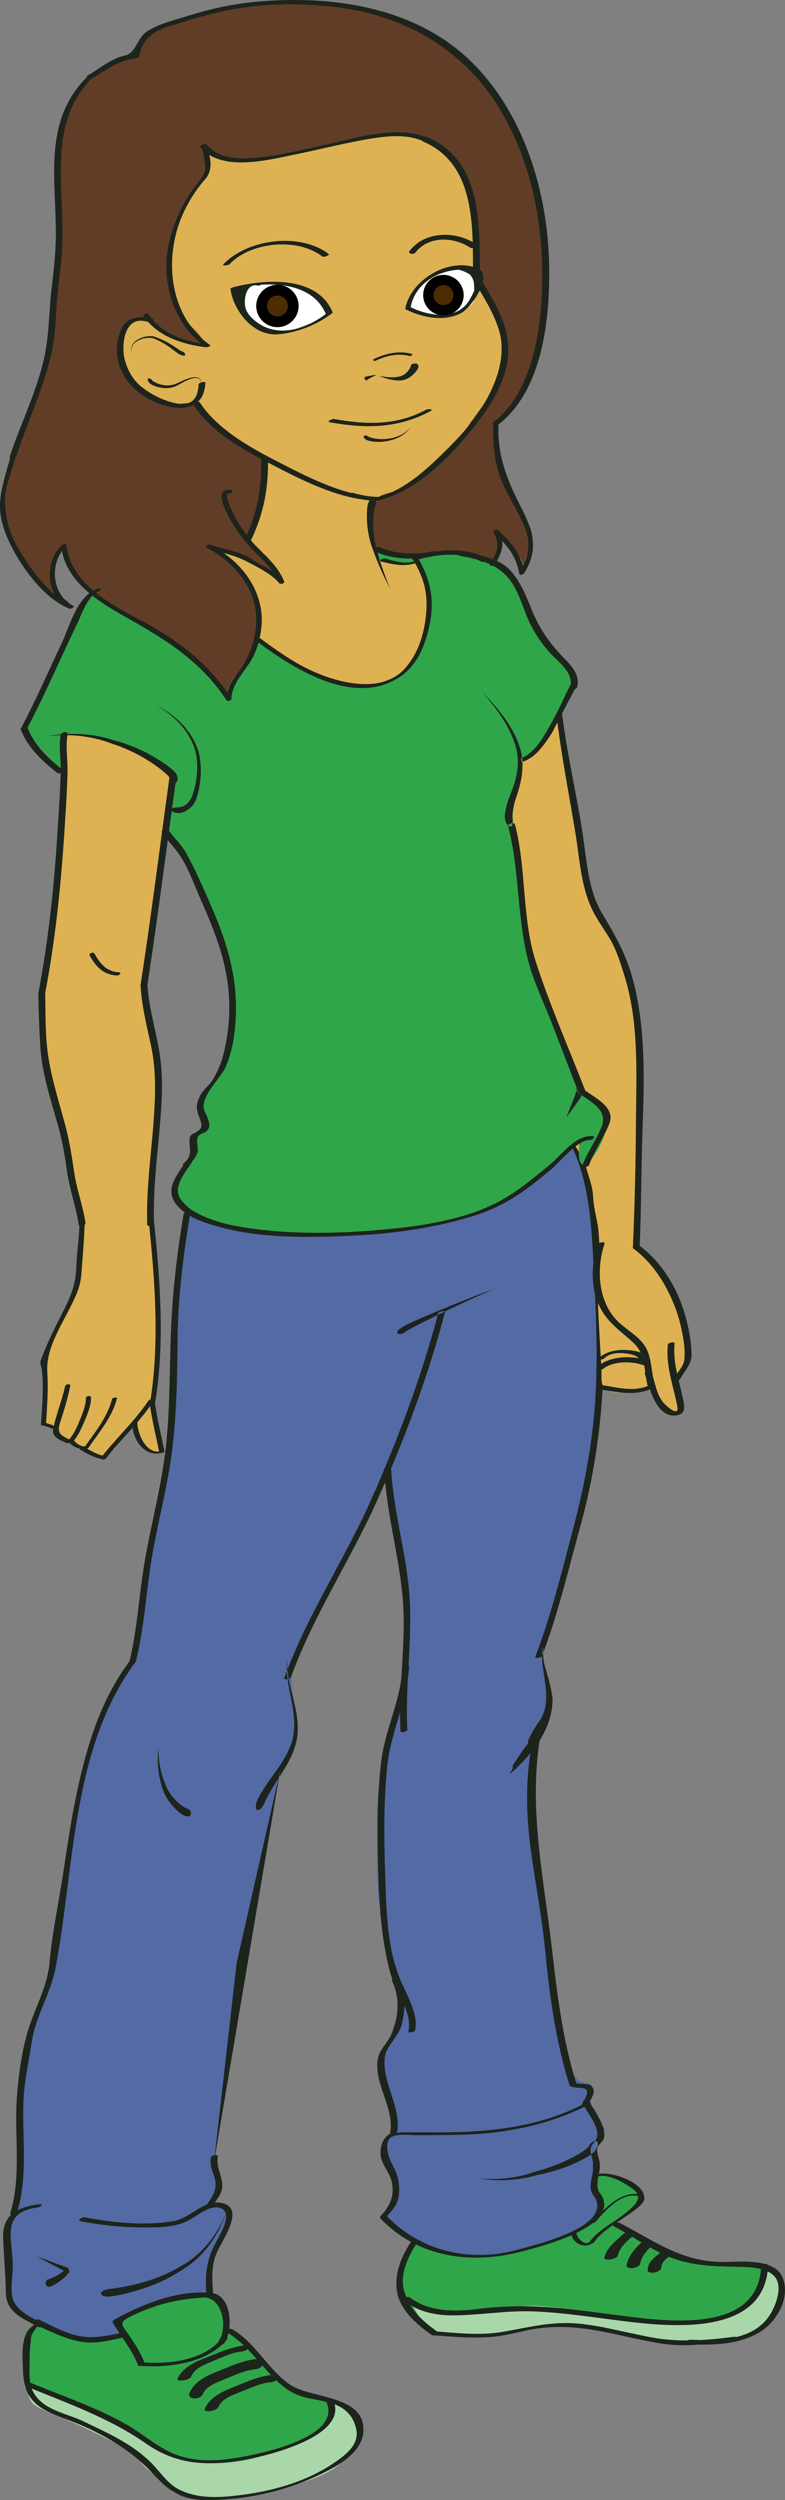 <?xml version="1.0" encoding="UTF-8" standalone="no"?>
<svg
   xmlns:dc="http://purl.org/dc/elements/1.1/"
   xmlns:cc="http://creativecommons.org/ns#"
   xmlns:rdf="http://www.w3.org/1999/02/22-rdf-syntax-ns#"
   xmlns:svg="http://www.w3.org/2000/svg"
   xmlns="http://www.w3.org/2000/svg"
   xmlns:sodipodi="http://sodipodi.sourceforge.net/DTD/sodipodi-0.dtd"
   xmlns:inkscape="http://www.inkscape.org/namespaces/inkscape"
   version="1.1"
   width="62.807"
   height="200.015"
   viewBox="-1 -1 62.807 200.015"
   id="svg699"
   sodipodi:docname="abby-d.svg"
   inkscape:version="0.92.2 5c3e80d, 2017-08-06">
  <rect x="-1" y="-1" width="62.807" height="200.015" fill="#808080" stroke="none"/>
  <defs
     id="defs703" />
  <sodipodi:namedview
     pagecolor="#ffffff"
     bordercolor="#666666"
     borderopacity="1"
     objecttolerance="10"
     gridtolerance="10"
     guidetolerance="10"
     inkscape:pageopacity="0"
     inkscape:pageshadow="2"
     inkscape:window-width="640"
     inkscape:window-height="480"
     id="namedview701"
     showgrid="false"
     fit-margin-top="0"
     fit-margin-left="0"
     fit-margin-right="0"
     fit-margin-bottom="0"
     inkscape:zoom="1"
     inkscape:cx="131.99925"
     inkscape:cy="140.01386"
     inkscape:window-x="-2"
     inkscape:window-y="-2"
     inkscape:window-maximized="0"
     inkscape:current-layer="svg699" />
  <!-- Exported by Scratch - http://scratch.mit.edu/ -->
  <path
     id="ShoeLeft_1_"
     d="m 2.718,185.018 c -0.798,-0.037 -1.372,-0.027 -1.648,0.542 -0.3,0.617 -0.117,1.822 -0.081,2.547 0.043,0.879 -0.095,1.582 0.312,2.354 0.419,0.796 1.83,1.196 2.588,1.617 1.556,0.863 3.032,1.114 4.5,2.159 1.382,0.983 2.883,1.981 3.88,3.336 1.233,1.676 4.2,0.998 6.105,0.914 0.873,-0.039 1.741,-0.371 2.595,-0.501 0.872,-0.131 1.706,-0.521 2.521,-0.85 0.724,-0.293 1.353,-0.709 2.053,-1.056 0.56,-0.278 1.103,-0.786 1.524,-1.29 0.856,-1.02 1.608,-2.238 0.072,-2.799 -0.008,-0.581 -0.926,-0.851 -1.368,-0.958 -0.509,-0.125 -1.617,-0.421 -2.144,-0.539 -1.076,-0.24 -0.649,-0.312 -1.53,-0.716 -0.743,-0.341 -1.162,-0.815 -1.66,-1.488 -0.461,-0.622 -1.062,-1.117 -1.455,-1.829 -0.173,-0.314 -0.658,-0.442 -0.882,-0.726 -0.257,-0.325 -0.831,-0.232 -0.916,-0.64 -0.139,-0.667 -0.515,-2.439 -1.226,-2.552 -0.967,-0.153 -2.061,-0.145 -2.988,0.135 -0.803,0.24 -2.089,0.532 -2.884,0.862 -0.462,0.193 -1.028,0.71 -1.459,0.918 -0.037,0.361 0.309,0.918 0.241,1.284 -1.277,0.082 -1.091,0.061 -2.449,0.254 -0.705,0.101 -2.306,-0.365 -3.101,-0.71 -0.27,-0.117 -0.333,-0.267 -0.704,-0.571"
     inkscape:connector-curvature="0"
     style="fill:#2fa64a" />
  <path
     id="ShoeRight_1_"
     d="m 32.372,178.32 c -0.388,-0.082 -0.556,0.687 -0.789,0.947 -0.505,0.565 -0.489,1.878 -0.416,2.64 0.069,0.698 0.394,1.354 0.717,1.97 0.191,0.355 0.369,0.67 0.651,0.954 0.382,0.381 1.289,0.807 1.854,0.868 1.879,0.208 3.536,0.379 5.327,-0.111 2.152,-0.589 4.354,-0.814 6.595,-0.4 1.794,0.333 3.868,0.862 5.669,1.127 2.094,0.31 4.148,0.081 6.155,-0.336 1.412,-0.295 2.746,-1.878 3.25,-3.244 0.182,-0.492 -0.123,-1.284 -0.316,-1.82 -0.325,-0.9 -1.027,-0.866 -1.807,-0.866 -2.262,0 -4.966,-0.119 -7.062,-1.034 -0.81,-0.354 -1.66,-0.856 -2.417,-1.334 -0.685,-0.43 -0.772,-0.723 -1.583,-0.908 -0.184,-0.042 1.904,-1.455 1.723,-1.437 1.014,-0.888 0.334,-10e-4 -0.132,-1.317 -0.097,-0.271 -0.558,-0.282 -0.796,-0.44 -0.329,-0.221 -0.416,-0.207 -0.799,-0.315 -0.779,-0.22 -1.624,-0.858 -1.688,0.181 -0.046,0.745 0.51,1.533 0.422,2.252 -0.091,0.736 -1.251,1.576 -1.885,1.817 -1.699,0.648 -3.331,1.603 -5.121,1.707 -1.283,0.075 -2.865,0.529 -4.11,0.214 -0.542,-0.138 -1.541,-0.189 -2.047,-0.424 -0.265,-0.123 -0.556,-0.44 -1.102,-0.601"
     inkscape:connector-curvature="0"
     style="fill:#2fa64a" />
  <path
     id="ShoeTrimLeft_1_"
     d="m 0.905,189.859 c 2.024,0.329 4.197,1.672 6.101,2.439 2.123,0.856 3.843,2.441 6.006,3.235 2.415,0.889 5.354,0.581 7.763,-0.333 1.13,-0.428 2.303,-0.684 3.187,-1.32 0.548,-0.393 1.158,-0.594 1.391,-1.179 0.162,-0.405 -0.145,-0.68 0.039,-1.027 0.049,-0.094 -0.188,-0.428 -0.184,-0.528 1.175,-0.134 1.616,0.484 2.246,1.488 0.667,1.067 -0.008,1.756 -0.477,2.563 -1.142,1.956 -4.263,2.519 -6.417,3.103 -2.149,0.583 -5.432,1.126 -7.488,0.186 -0.575,-0.263 -0.629,-0.583 -1,-0.989 -0.315,-0.346 -0.803,-0.579 -1.17,-0.867 -0.504,-0.397 -0.774,-0.909 -1.225,-1.299 -0.371,-0.321 -0.726,-0.534 -1.169,-0.759 -1.36,-0.689 -2.995,-1.49 -4.402,-2.094 -0.578,-0.249 -1.722,-0.668 -2.238,-1.003 -0.77,-0.496 -0.423,-1.11 -0.967,-1.688"
     inkscape:connector-curvature="0"
     style="fill:#a9d7aa" />
  <path
     id="ShoeTrimRight_1_"
     d="m 31.888,183.272 c 0.155,-0.384 2.302,0.753 2.723,0.711 1.007,-0.102 2.146,0.146 3.144,-0.117 0.896,-0.24 1.572,0.014 2.37,-0.212 1.062,-0.3 2.058,-0.182 3.145,-0.07 1.11,0.111 2.173,0.446 3.308,0.563 1.344,0.14 2.762,0.369 4.131,0.493 2.15,0.193 4.114,0.337 6.218,-0.353 3.326,-1.091 3.258,-3.761 3.614,-4.065 1.395,1.05 1.403,2.774 -0.142,4.655 -1.326,1.613 -4.002,1.229 -5.884,1.408 -2.187,0.209 -4.372,-0.645 -6.504,-0.873 -0.984,-0.108 -1.927,-0.242 -2.939,-0.344 -1.401,-0.137 -3.02,-0.017 -4.359,0.322 -1.622,0.405 -3.03,0.313 -4.739,0.375 -0.986,0.035 -1.597,0.288 -2.441,-0.422 -0.52,-0.438 -0.341,-0.147 -0.68,-0.517 -0.041,-0.101 -0.405,-0.534 -0.376,-0.586"
     inkscape:connector-curvature="0"
     style="fill:#a9d7aa" />
  <path
     id="Pants_1_"
     d="m 46.8,170.15 c -0.087,0.479 -0.111,0.615 -0.193,0.818 -0.19,0.483 0.387,0.981 0.298,1.504 -0.172,1.003 0.203,3.479 -0.354,3.899 -1.506,1.139 -3.406,2.17 -5.753,2.614 -0.527,0.1 -1.081,0.163 -1.582,0.361 -0.581,0.229 -1.253,0.203 -1.902,0.175 -0.545,-0.022 -0.508,0.069 -1.018,-0.007 -0.499,-0.074 -0.125,-0.241 -0.728,-0.137 -0.624,-0.106 0.245,0.054 -0.909,-0.143 -0.713,-0.12 -2.121,-0.738 -1.32,-0.666 -1.226,-0.169 -4.026,-1.566 -3.636,-2.517 0.147,-0.356 1.63,-1.728 0.362,-3.898 -0.401,-0.687 -0.449,-1.953 0.291,-2.683 0.757,-0.745 0.342,-0.428 0.303,-1.507 -0.039,-1.063 -1.443,-3.074 -1.258,-4.157 0.203,-1.18 0.233,-0.723 0.84,-2.007 0.347,-0.733 1.154,-3.123 0.479,-4.15 -0.713,-1.086 -0.375,-3.082 -0.837,-4.289 -1.01,-2.641 -0.633,-5.826 -0.709,-8.569 -0.065,-2.363 0.3,-4.637 0.995,-6.871 0.25,-0.804 0.457,-1.641 0.71,-2.465 0.284,-0.93 0.572,-1.742 0.667,-2.713 0.25,-2.524 0.334,-4.771 -0.124,-7.252 -0.17,-0.909 -0.561,-1.758 -0.729,-2.666 -0.185,-1.003 -0.346,-1.955 -0.393,-3.003 -0.039,-0.851 -0.103,-2.047 -0.574,-2.768 -1.004,0.791 -0.993,3.082 -1.801,4.152 -0.813,1.077 -1.407,2.314 -2.041,3.5 -1.133,2.118 -2.147,4.266 -3.259,6.388 -0.74,1.41 0.004,4.473 0.102,5.421 0.077,0.749 -0.219,1.07 -0.386,1.81 -0.149,0.663 -0.201,1.495 -0.744,2.021 -0.444,0.432 -0.357,0.802 -0.422,1.382 -0.162,1.441 -0.367,2.095 -0.613,3.547 -0.276,1.626 -0.531,3.256 -0.924,4.767 -0.355,1.366 -0.869,3.338 -1.119,4.749 -0.243,1.367 -0.715,2.866 -0.794,5.658 -0.054,1.904 -0.531,2.042 -0.502,3.873 0.011,0.711 -0.264,0.806 -0.276,1.524 -0.015,0.901 -0.132,0.052 -0.225,0.741 0.314,1.077 -0.211,2.108 -0.277,3.23 -0.067,1.137 -0.013,0.162 -0.217,1.244 0.102,0.806 0.33,1.918 0.325,2.549 -1.166,2.247 0.265,1.652 0.849,2.078 -0.842,2.176 -0.328,2.136 -1.564,4.109 -0.531,1.542 0.577,2.483 -0.187,2.623 -1.857,0.334 -4.824,0.664 -6.444,1.611 -1.148,0.67 0.123,1.81 -1.318,1.813 -0.593,0.002 -1.957,0.395 -2.545,0.171 -1.039,-0.395 -0.531,-0.104 -1.707,-0.637 -1.32,-0.599 -2.607,-1.233 -2.015,-0.961 1.409,0.651 -1.068,-0.111 -1.501,-1.042 -0.436,-0.938 -0.533,-5.971 -0.204,-7.369 0.149,-0.63 0.909,-1.565 0.742,-2.199 -0.072,-0.275 -0.315,-1.279 -0.089,-1.694 0.29,-0.533 -0.525,-0.411 -0.092,-0.981 0.349,-0.46 0.058,-1.052 0.212,-1.743 0.119,-0.534 -0.396,-1.52 -0.175,-2.013 0.233,-0.52 -0.029,-1.132 0.028,-1.703 0.097,-0.971 0.483,-2.127 0.727,-3.278 0.532,-2.509 1.621,-4.767 1.994,-7.506 0.454,-2.435 0.671,-5.083 1.121,-7.441 0.403,-2.114 0.405,-4.016 1.229,-6.094 0.415,-1.044 0.297,-2.585 0.794,-3.59 0.439,-0.89 1.725,-4.094 1.582,-3.115 -0.02,0.135 2.231,-3.422 1.66,-2.733 -0.42,0.654 0.441,-2.65 0.66,-4.062 0.218,-1.414 0.269,-2.87 0.615,-4.221 0.283,-1.104 0.333,-2.325 0.516,-3.474 0.375,-2.354 1.034,-4.676 1.078,-7.08 0.052,-2.829 0.576,-5.323 0.474,-8.146 -0.046,-1.251 0.929,-9.146 0.919,-9.136 3.993,1.21 8.749,0.344 12.772,-0.289 3.757,-0.591 7.372,-0.817 11.076,-2.121 2.539,-0.895 4.706,-2.354 7.186,-3.01 0.206,0.347 0.269,0.006 0.421,0.393 0.168,0.43 0.478,1.005 0.584,1.464 0.23,1.001 0.498,2.159 0.632,3.187 0.258,1.977 0.298,3.694 0.373,5.772 0.086,2.364 0.27,4.782 0.116,7.109 -0.154,2.346 0.021,4.712 -0.675,6.934 -0.349,1.111 -0.487,2.116 -0.716,3.261 -0.207,1.035 -0.384,2.164 -0.678,3.212 -0.275,0.982 -0.952,2.177 -1.065,3.12 -0.119,0.999 0.057,2.493 -0.647,3.286 -0.503,0.568 -0.264,0.764 -0.424,1.596 -0.142,0.729 -0.418,1.185 -0.429,1.933 -0.006,0.525 0.45,1.574 0.507,1.868 0.116,0.607 0.076,0.655 0,1.408 -0.147,1.429 -0.935,2.412 -1.381,3.634 -0.351,0.956 0.163,2.143 -0.042,3.162 -0.445,2.224 0.394,4.504 0.584,6.733 0.407,4.713 1.27,10.421 1.618,12.83 0.202,1.397 0.429,0.688 0.713,2.163 0.38,1.972 0.83,2.13 1.797,2.277 0.241,0.037 -0.168,1.837 0.237,1.882 0.023,0.002 0.312,0.24 0.604,1.167 0.276,0.88 0.589,0.231 0.022,0.851"
     inkscape:connector-curvature="0"
     style="fill:#536aa4" />
  <g
     id="g858">
    <path
       style="fill:#1d241c"
       inkscape:connector-curvature="0"
       d="m 31.911,178.302 c -0.758,1.165 -1.295,2.361 -1.18,3.772 0.135,1.643 1.578,2.86 2.822,3.739 0.17,0.12 0.662,-0.123 0.426,-0.289 -1.205,-0.85 -2.254,-1.812 -2.649,-3.278 -0.369,-1.379 0.366,-2.791 1.093,-3.907 0.153,-0.234 -0.4,-0.21 -0.512,-0.037 z m 1.752,7.522 c 1.509,0.121 2.983,0.24 4.501,0.145 0.934,-0.06 1.832,-0.273 2.739,-0.483 1.688,-0.39 3.296,-0.407 5.008,-0.172 2.091,0.288 4.122,0.902 6.212,1.203 1.858,0.264 3.672,-0.029 5.518,-0.265 0.264,-0.034 0.449,-0.354 0.072,-0.306 -2.296,0.295 -4.395,0.458 -6.695,0.035 -1.943,-0.357 -3.854,-0.931 -5.832,-1.097 -2.062,-0.174 -3.863,0.296 -5.874,0.653 -1.812,0.323 -3.624,0.121 -5.438,-0.025 -0.211,-0.016 -0.579,0.283 -0.211,0.312 z m 14.475,-8.702 c 1.423,0.736 2.733,1.71 4.206,2.348 1.854,0.804 3.662,0.838 5.655,0.876 0.887,0.017 1.825,0.03 2.615,0.479 1.126,0.639 0.604,2.214 0.167,3.054 -1.268,2.426 -4.225,2.379 -6.587,2.302 -0.242,-0.008 -0.565,0.352 -0.196,0.364 1.99,0.065 3.948,0.083 5.724,-0.931 1.45,-0.829 2.619,-2.943 1.831,-4.537 -0.729,-1.475 -3.593,-1.101 -4.848,-1.117 -3.226,-0.043 -5.409,-1.72 -8.144,-3.134 -0.19,-0.098 -0.677,0.165 -0.423,0.296 z m 11.76,3.208 c -0.262,5.351 -7.374,4.399 -11.028,3.946 -2.144,-0.268 -4.253,-0.595 -6.412,-0.723 -1.836,-0.107 -3.619,-0.039 -5.442,0.189 -1.796,0.225 -3.733,0.166 -5.238,-0.948 -0.189,-0.14 -0.67,0.126 -0.421,0.312 1.114,0.824 2.468,1.129 3.842,1.126 2.2,-0.005 4.335,-0.408 6.553,-0.315 2.727,0.113 5.39,0.588 8.095,0.886 3.783,0.416 10.347,0.749 10.604,-4.512 0.011,-0.284 -0.541,-0.201 -0.553,0.039 z m -13.395,-1.922 c 0.698,-0.955 1.757,-1.52 2.705,-2.19 0.328,-0.233 1.318,-0.852 1.343,-1.309 0.074,-1.338 -2.656,-2.199 -3.651,-1.995 -0.249,0.053 -0.193,0.24 0.051,0.188 0.792,-0.161 1.947,0.499 2.575,0.934 0.964,0.67 0.429,1.217 -0.187,1.771 -1.039,0.932 -2.368,1.448 -3.21,2.599 -0.108,0.145 0.301,0.103 0.374,0.002 z m 3.866,-3.803 c -1.579,-0.49 -3.075,1.131 -3.987,2.193 -0.062,0.074 0.202,0.041 0.248,-0.014 0.799,-0.933 2.144,-2.496 3.518,-2.067 0.066,0.021 0.31,-0.084 0.221,-0.112 z m -4.256,3.776 c -0.175,0.194 -0.472,-0.01 -0.634,-0.135 -0.182,-0.141 -0.305,-0.344 -0.35,-0.568 -0.018,-0.094 -0.428,0.005 -0.406,0.111 0.147,0.749 1.212,1.173 1.763,0.567 0.088,-0.099 -0.304,-0.05 -0.373,0.025 z m 2.682,-0.598 c -0.559,0.525 -1.26,1.045 -1.44,1.832 -0.069,0.299 1.009,0.125 1.078,-0.173 0.17,-0.741 0.831,-1.215 1.354,-1.707 0.191,-0.179 -0.164,-0.229 -0.268,-0.223 -0.251,0.012 -0.537,0.094 -0.724,0.271 z m 1.465,0.681 c -0.483,0.465 -1.001,1.044 -1.12,1.726 -0.08,0.452 1.021,0.271 1.091,-0.123 0.098,-0.555 0.517,-1.015 0.909,-1.392 0.168,-0.161 0.119,-0.359 -0.111,-0.415 -0.253,-0.063 -0.581,0.022 -0.769,0.204 z m 1.473,0.83 c -0.423,0.343 -0.885,0.699 -0.917,1.286 -0.024,0.44 1.067,0.217 1.087,-0.14 0.026,-0.475 0.356,-0.698 0.698,-0.976 0.182,-0.147 0.116,-0.335 -0.1,-0.377 -0.261,-0.051 -0.564,0.041 -0.768,0.207 z"
       id="linesShoeRight_1_" />
    <path
       style="fill:#1d241c"
       inkscape:connector-curvature="0"
       d="m 17.045,185.522 c 1.333,0.779 2.098,1.78 3.114,2.911 0.698,0.776 1.36,1.502 2.293,1.998 0.814,0.435 1.875,0.521 2.761,0.739 1.198,0.299 2.008,0.921 2.285,2.147 0.273,1.209 -0.785,2.033 -1.647,2.633 -2.407,1.671 -5.328,2.43 -8.207,2.729 -1.487,0.157 -3.052,0.159 -4.402,-0.56 -0.819,-0.438 -1.403,-1.317 -2.03,-1.973 -1.525,-1.595 -3.611,-2.516 -5.567,-3.448 -1.376,-0.66 -3.167,-0.866 -3.973,-2.311 -0.422,-0.757 -0.297,-1.905 -0.301,-2.734 -0.003,-0.575 0.067,-1.158 0.127,-1.73 0.035,-0.334 1.11,-1.421 0.249,-0.944 -0.318,0.176 0.181,0.17 0.319,0.095 0.052,-0.03 0.104,-0.058 0.156,-0.088 0.321,-0.178 -0.184,-0.16 -0.32,-0.095 -1.354,0.675 -1.098,2.512 -1.059,3.787 0.075,2.434 1.314,3.072 3.421,3.846 2.446,0.897 4.95,2.257 6.759,4.147 0.791,0.828 1.419,1.574 2.508,2.004 1.188,0.472 2.645,0.347 3.885,0.243 2.416,-0.203 4.769,-0.828 6.964,-1.849 1.447,-0.674 3.57,-1.753 3.691,-3.534 0.2,-2.939 -4.219,-2.637 -5.839,-3.742 -1.828,-1.248 -2.727,-3.325 -4.676,-4.465 -0.142,-0.081 -0.603,0.141 -0.511,0.194 z m 8.049,5.592 c 1.446,3.032 -6.07,4.401 -7.915,4.624 -1.61,0.194 -3.219,0.111 -4.685,-0.621 -1.164,-0.582 -2.187,-1.467 -3.316,-2.119 -2.417,-1.396 -5.104,-2.282 -7.673,-3.348 -0.146,-0.062 -0.645,0.158 -0.438,0.245 3.304,1.368 6.658,2.527 9.615,4.591 2.477,1.728 4.918,1.811 7.841,1.309 1.821,-0.311 8.507,-1.906 7.114,-4.827 -0.08,-0.17 -0.609,0.008 -0.543,0.146 z m -14.55,-3.145 c -0.331,-0.824 -0.8,-1.542 -1.306,-2.271 -0.405,-0.584 -0.751,-0.879 0.011,-1.276 0.663,-0.347 1.359,-0.626 2.064,-0.874 1.244,-0.44 2.563,-0.638 3.873,-0.744 1.603,-0.129 2.077,2.404 1.309,3.494 -0.199,0.283 0.313,0.358 0.454,0.157 0.726,-1.028 0.615,-3.842 -1.015,-4.014 -2.639,-0.277 -5.511,0.869 -7.768,2.118 -0.103,0.057 -0.201,0.155 -0.129,0.275 0.651,1.105 1.481,2.08 1.963,3.279 0.098,0.243 0.638,0.088 0.544,-0.144 z m 6.126,-1.827 c -1.374,1.701 -4.175,2.008 -6.214,1.848 -0.154,-0.012 -0.635,0.254 -0.338,0.276 2.319,0.181 5.487,-0.185 7.055,-2.129 0.143,-0.174 -0.401,-0.122 -0.503,0.005 z m 2.901,1.582 c -1.138,0.099 -2.171,0.602 -3.222,1.015 -0.859,0.337 -1.787,0.793 -2.177,1.68 -0.255,0.58 0.843,0.589 1.043,0.135 0.284,-0.646 1.01,-0.904 1.621,-1.155 0.852,-0.346 1.719,-0.779 2.644,-0.86 0.617,-0.054 0.832,-0.881 0.091,-0.815 z m -0.77,-1.119 c -1.192,0.104 -2.256,0.595 -3.358,1.028 -0.861,0.339 -1.844,0.774 -2.239,1.67 -0.114,0.258 0.943,0.145 1.08,-0.166 0.283,-0.643 0.948,-0.915 1.56,-1.164 0.795,-0.324 1.647,-0.772 2.508,-0.848 0.331,-0.027 1.171,-0.582 0.449,-0.52 z m 2.036,2.384 c -1.201,0.104 -2.321,0.649 -3.425,1.098 -0.817,0.334 -1.656,0.78 -2.027,1.621 -0.145,0.328 0.934,0.206 1.086,-0.141 0.302,-0.686 1.116,-0.952 1.762,-1.206 0.799,-0.315 1.586,-0.709 2.451,-0.785 0.528,-0.046 0.908,-0.653 0.153,-0.587 z"
       id="linesShoeLeft_1_" />
    <g
       id="g832">
      <path
         id="linesPants_1_"
         d="m 31.119,105.224 c 0.17,-0.303 7.495,-3.231 7.53,-3.122 -0.051,-0.102 -7.167,3.231 -7.312,3.523 -0.24,0.125 -0.481,0.138 -0.544,0.027 -0.06,-0.11 0.085,-0.301 0.326,-0.428 z m 13.613,-14.565 c 1.284,2.693 1.543,5.709 1.706,8.649 0.205,3.697 0.404,7.412 0.222,11.115 -0.18,3.613 -0.845,7.234 -1.766,10.728 -0.917,3.481 -1.779,7.021 -3.065,10.39 -0.063,0.168 0.478,0.1 0.543,-0.073 1.288,-3.375 2.106,-6.914 3.066,-10.39 1.01,-3.663 1.604,-7.484 1.792,-11.277 0.169,-3.394 -0.069,-6.799 -0.227,-10.189 -0.142,-3.08 -0.381,-6.277 -1.727,-9.099 -0.086,-0.18 -0.616,-0.005 -0.544,0.146 z m -10.675,13.419 c -1.332,5.065 -3.191,9.983 -5.304,14.771 -2.151,4.874 -5.205,9.397 -7.013,14.407 -0.056,0.155 0.481,0.086 0.541,-0.078 1.755,-4.861 4.697,-9.269 6.822,-13.979 2.214,-4.907 4.125,-9.99 5.494,-15.199 0.046,-0.171 -0.497,-0.088 -0.54,0.078 z m -20.363,-7.964 c -0.498,2.921 -0.847,5.863 -0.99,8.823 -0.153,3.177 -0.08,6.342 -0.398,9.512 -0.328,3.26 -1.212,6.405 -1.754,9.627 -0.442,2.622 -0.567,5.295 -1.203,7.883 -0.032,0.131 0.502,0.049 0.537,-0.092 0.605,-2.463 0.774,-5.009 1.144,-7.514 0.446,-3.015 1.288,-5.95 1.694,-8.974 0.403,-2.997 0.457,-6.029 0.48,-9.051 0.027,-3.455 0.448,-6.908 1.027,-10.31 0.024,-0.137 -0.514,-0.041 -0.537,0.096 z m 27.536,42.398 c 0.072,-0.124 -0.242,-0.031 0.807,-1.665 1.363,-1.661 0.178,-4.139 0.344,-5.608 0.089,-0.749 0.091,-0.512 0.085,0.218 -0.013,0.758 0.544,1.881 0.741,3.371 0.074,3.248 -2.928,5.533 -2.866,5.626 -1.222,1.015 -0.103,0.087 -0.342,-0.182 0.281,-0.423 1.017,-1.562 1.231,-1.76 z m 0.206,0.748 c -0.874,5.694 0.645,10.188 1.19,15.852 0.343,3.549 0.866,7.327 1.95,10.731 0.059,0.185 0.6,0.031 0.543,-0.146 -1.064,-3.35 -1.53,-7.021 -1.925,-10.506 -0.64,-5.665 -1.896,-11.251 -1.021,-16.944 -0.078,0.124 -0.238,0.356 -0.358,0.526 z m -9.845,-1.894 c -0.194,-3.601 0.431,-7.181 0.163,-10.782 -0.255,-3.44 -1.306,-6.758 -1.467,-10.208 -0.006,-0.123 -0.552,-0.026 -0.544,0.147 0.16,3.443 1.151,6.775 1.467,10.207 0.331,3.595 -0.358,7.184 -0.163,10.782 0.006,0.125 0.553,0.025 0.544,-0.146 z m -0.401,-4.966 c -0.11,2.625 -1.386,4.952 -1.691,7.531 -0.342,2.894 -0.328,5.796 -0.241,8.704 0.083,2.768 0.241,5.477 0.958,8.163 0.379,1.419 1.827,3.211 1.455,4.73 -0.032,0.128 0.503,0.048 0.537,-0.093 0.316,-1.292 -0.75,-2.997 -1.221,-4.155 -0.97,-2.391 -1.06,-5.158 -1.149,-7.702 -0.109,-3.09 -0.172,-6.178 0.141,-9.258 0.281,-2.762 1.638,-5.273 1.753,-8.066 0.006,-0.091 -0.535,-0.02 -0.542,0.146 z m -17.38,11.868 c -0.132,0.053 -1.594,-0.991 -1.906,-2.528 -0.454,-1.463 -0.217,-2.938 -0.229,-2.927 0.008,-0.01 -0.062,1.484 0.516,2.826 0.479,1.436 1.791,2.123 1.872,2.076 0.157,0.075 0.246,0.268 0.199,0.43 -0.047,0.162 -0.249,0.218 -0.452,0.123 z m 5.793,-1.277 c 0.038,-0.1 0.434,-0.868 1.135,-1.821 0.671,-0.955 1.642,-2.177 1.779,-3.671 0.137,-1.476 -0.36,-2.959 -0.493,-4.072 -0.171,-1.125 -0.022,-1.875 -0.037,-1.872 0.014,-0.002 -0.095,0.753 0.131,1.856 0.185,1.104 0.762,2.529 0.702,4.112 -0.067,1.606 -1.045,2.966 -1.656,3.935 -0.648,0.979 -0.972,1.699 -1.009,1.791 -0.169,0.353 -0.394,0.61 -0.561,0.557 -0.154,-0.049 -0.176,-0.428 0.009,-0.815 z m -10.692,42.594 c -1.051,0.219 -2.107,0.477 -3.187,0.36 -1.253,-0.136 -2.491,-0.846 -3.611,-1.371 -0.233,-0.109 -0.627,0.228 -0.312,0.375 1.202,0.563 2.415,1.184 3.737,1.401 1.144,0.189 2.364,-0.148 3.475,-0.381 0.345,-0.071 0.236,-0.454 -0.102,-0.384 z m 7.143,-3.023 c -0.074,-1.302 -0.203,-2.381 0.403,-3.582 0.363,-0.718 0.774,-1.349 1.018,-2.12 0.293,-0.926 0.085,-1.558 -1.005,-1.653 -1.22,-0.107 -2.372,1.273 -3.537,1.473 -2.343,0.401 -4.84,0.152 -7.158,-0.296 -0.191,-0.037 -0.645,0.257 -0.327,0.318 1.596,0.309 3.203,0.475 4.828,0.491 1.267,0.014 2.763,0.039 3.896,-0.602 0.659,-0.373 1.688,-1.255 2.503,-0.932 0.984,0.394 -0.069,2.124 -0.354,2.639 -0.854,1.54 -0.909,2.67 -0.811,4.407 0.011,0.201 0.557,0.083 0.544,-0.143 z m -8.292,-0.447 c 0.167,-0.02 3.186,-0.285 5.695,-1.813 2.667,-1.415 3.683,-4.36 3.616,-4.335 0.065,-0.04 -0.786,2.984 -3.453,4.594 -2.493,1.704 -5.603,2.141 -5.781,2.16 -0.404,0.044 -0.742,-0.061 -0.753,-0.228 -0.011,-0.171 0.291,-0.337 0.676,-0.378 z m -4.945,-0.753 c 0.035,-0.003 0.298,-0.086 0.669,-0.271 0.167,-0.108 0.393,-0.216 0.572,-0.38 0.061,0.05 0.26,-0.456 0.217,0.043 l -0.366,-0.195 c -0.981,-0.521 -1.979,-1.051 -1.972,-1.048 0.008,0.004 1.031,0.377 2.105,0.774 l 0.402,0.147 c 0.286,0.599 -0.087,0.359 -0.098,0.576 -0.189,0.224 -0.41,0.368 -0.59,0.518 -0.382,0.262 -0.687,0.401 -0.731,0.406 -0.159,0.058 -0.321,-0.028 -0.363,-0.191 -0.04,-0.161 0.029,-0.332 0.155,-0.379 z m 18.61,-40.756 -3.493,15.434 -1.813,15.936 m -13.977,3.367 c -1.801,0.244 -2.977,0.816 -2.892,2.801 0.062,1.434 0.193,2.837 0.216,4.279 0.026,1.603 1.388,2.053 2.622,2.751 0.147,0.084 0.612,-0.139 0.51,-0.196 -0.888,-0.502 -2.001,-0.891 -2.491,-1.854 -0.351,-0.688 -0.091,-1.987 -0.086,-2.733 0.016,-2.271 -1.074,-4.384 2.032,-4.805 0.236,-0.034 0.47,-0.294 0.089,-0.243 z m -1.783,0.652 c 0.863,-2.792 0.436,-5.753 0.504,-8.638 0.04,-1.696 0.425,-3.362 0.681,-5.033 0.313,-2.058 1.516,-3.86 1.903,-5.906 1.525,-8.059 1.285,-17.639 6.423,-24.494 0.154,-0.205 -0.397,-0.171 -0.509,-0.021 -2.365,3.155 -3.483,6.987 -4.274,10.799 -0.408,1.966 -0.701,3.951 -0.998,5.934 -0.37,2.468 -0.908,4.899 -1.129,7.388 -0.184,2.071 -1.34,3.901 -1.858,5.889 -0.423,1.625 -0.672,3.478 -0.77,5.159 -0.173,2.997 0.378,6.083 -0.518,8.983 -0.064,0.208 0.485,0.134 0.545,-0.06 z m 46.158,-1.325 c 1.623,2.44 -4.581,3.886 -6.094,4.307 -3.771,1.05 -7.767,0.136 -10.491,-2.702 -0.111,-0.115 -0.621,0.081 -0.51,0.195 2.935,3.057 7.062,3.709 11.057,2.717 1.516,-0.376 8.324,-2.044 6.579,-4.664 -0.099,-0.152 -0.604,0.052 -0.541,0.147 z m -16.622,1.701 c 0.69,-0.75 1.074,-1.196 1.037,-2.305 -0.024,-0.726 -0.196,-1.271 -0.55,-1.903 -0.297,-0.532 -0.812,-2.03 0.16,-2.291 0.326,-0.087 0.253,-0.36 -0.073,-0.272 -0.77,0.205 -1.062,1.024 -1.023,1.759 0.041,0.745 0.724,1.43 0.891,2.168 0.255,1.124 -0.14,1.952 -0.878,2.752 -0.217,0.238 0.314,0.225 0.436,0.092 z m 15.848,-9.065 c -3.026,1.555 -6.289,2.119 -9.662,2.247 -1.47,0.054 -2.957,0.04 -4.428,0.033 -0.624,-0.004 -1.136,0.012 -1.683,0.31 -0.318,0.174 0.183,0.158 0.317,0.085 0.585,-0.318 1.445,-0.155 2.082,-0.162 0.832,-0.007 1.665,-0.001 2.497,-0.014 1.327,-0.018 2.657,-0.07 3.974,-0.243 2.53,-0.333 4.943,-1.001 7.22,-2.171 0.322,-0.165 -0.182,-0.156 -0.317,-0.085 z m -0.119,-0.053 c 0.358,0.851 1.705,2.239 0.921,3.112 -0.658,0.734 -0.024,1.079 -0.11,1.914 -0.029,0.281 0.526,0.205 0.552,-0.041 0.05,-0.487 -0.417,-1.133 -0.112,-1.574 0.169,-0.241 0.444,-0.413 0.467,-0.739 0.072,-1.062 -0.784,-1.895 -1.175,-2.818 -0.102,-0.244 -0.642,-0.087 -0.543,0.146 z m -15.26,-9.781 c 0.651,1.338 0.528,2.838 -0.014,4.193 -0.343,0.861 -1.04,1.256 -1.148,2.21 -0.222,1.941 1.34,3.779 1.021,5.694 -0.046,0.276 0.511,0.206 0.552,-0.041 0.332,-2 -1.226,-3.911 -0.993,-5.949 0.099,-0.864 1.121,-1.671 1.351,-2.586 0.313,-1.239 0.347,-2.496 -0.225,-3.666 -0.117,-0.239 -0.654,-0.081 -0.544,0.145 z m 14.265,8.429 c 0.358,0.167 0.777,0.072 1.146,0.193 0.524,0.175 -0.156,1.075 -0.258,1.345 -0.067,0.178 0.476,0.11 0.544,-0.069 0.175,-0.459 0.687,-0.955 0.298,-1.438 -0.269,-0.335 -0.944,-0.13 -1.296,-0.294 -0.161,-0.074 -0.66,0.158 -0.434,0.263 z m 2.008,5.073 c -0.004,0.372 -2.303,1.618 -4.666,2.028 -2.352,0.716 -4.764,0.332 -4.71,0.154 -0.03,0.181 2.353,0.403 4.632,-0.448 2.373,-0.588 4.356,-1.872 4.266,-2.112 0.169,-0.216 0.377,-0.369 0.546,-0.31 0.151,0.05 0.161,0.395 -0.068,0.688 z m -30.755,0.624 c -0.134,0.61 0.136,1.108 0.3,1.686 0.231,0.815 -0.158,1.401 -0.595,2.033 -0.145,0.21 0.405,0.165 0.507,0.016 0.319,-0.461 0.703,-0.915 0.689,-1.507 -0.018,-0.772 -0.522,-1.536 -0.357,-2.294 0.047,-0.211 -0.503,-0.124 -0.544,0.066 z m 31.223,2.991 c -0.654,-0.699 -0.095,-1.535 -0.112,-2.352 -0.002,-0.095 -0.546,-0.011 -0.544,0.146 0.018,0.858 -0.545,1.657 0.144,2.393 0.095,0.101 0.598,-0.094 0.512,-0.187 z"
         inkscape:connector-curvature="0"
         style="fill:#1d241c" />
      <g
         id="ID0.7791623175144196"
         transform="translate(-210.001,-80.999)">
        <path
           id="Face_1_"
           d="m 18.165,12.688 c -0.054,0.064 -0.752,-0.303 -0.776,-0.229 0.701,0.114 1.143,0.11 1.788,0.335 0.003,0.056 0.483,-0.219 0.495,-0.163 1.486,0.248 3.021,-0.424 4.52,-0.501 1.407,-0.072 2.801,-0.622 4.173,-0.91 2.47,-0.517 6.377,-0.978 7.759,1.232 0.459,0.735 0.839,1.479 1.371,2.431 0.77,1.373 0.171,1.465 0.399,2.961 0.045,0.293 0.313,1.537 0.269,1.838 -0.068,0.463 0.449,0.626 0.22,1.019 -0.218,0.374 -0.118,1.083 0.05,1.504 0.184,0.46 0.435,1.307 0.726,1.729 0.31,0.45 0.586,1.02 0.779,1.532 0.695,1.846 1.055,3.782 -0.194,5.485 -0.305,0.415 -0.64,1.01 -0.795,1.495 -0.167,0.521 -0.59,0.884 -0.945,1.336 -0.748,0.95 -1.273,1.585 -2.147,2.381 -0.827,0.753 -1.045,1.364 -2.14,1.896 -0.522,0.253 -1.188,0.786 -1.663,1.109 -0.384,0.262 -0.958,0.451 -1.425,0.714 -0.348,0.196 -0.68,-0.03 -0.909,0.348 -0.154,0.254 0.113,1.6 0.109,1.903 -0.012,0.915 0.321,1.763 0.536,2.628 0.708,0.036 2.588,0.315 3.292,0.345 0.355,0.015 0.281,1.29 0.417,1.694 0.185,0.547 0.272,1.031 0.271,1.623 -0.003,1.912 -0.594,3.83 -2.013,5.157 -1.583,1.483 -4.322,1.508 -6.306,0.812 -1.221,-0.428 -2.375,-1.004 -3.381,-1.774 -0.475,-0.363 -0.864,-0.845 -1.417,-1.099 -0.864,-0.396 -0.544,-0.474 -0.545,-1.135 0,-0.784 0.208,-1.379 -0.095,-2.055 -0.263,-0.586 -0.437,-1.123 -0.666,-1.716 -0.47,-1.215 -1.931,-1.696 -2.729,-2.661 2.292,-0.215 3.525,1.451 5.324,2.28 -0.45,-0.652 -0.681,-1.25 -1.261,-1.794 -0.479,-0.226 -1.012,-0.767 -1.324,-1.63 0.386,-0.25 0.536,-0.718 0.687,-1.149 0.169,-0.484 0.187,-0.999 0.327,-1.485 0.301,-1.042 0.474,-2.384 0.482,-3.5 -0.034,0.1 0.242,0.329 0.206,0.424 0.067,-0.195 0.009,-0.083 0.01,-0.299 -0.938,-0.366 -2.736,-1.396 -3.458,-2.106 -0.739,-0.728 -2.123,-1.367 -2.45,-2.343 -0.54,0.054 -0.278,0.224 -0.869,0.171 -0.562,-0.05 -1.25,0.241 -1.692,-0.075 -0.803,-0.57 -2.245,-1.188 -2.716,-2.097 -0.488,-0.94 -1.039,-2.417 -0.677,-3.391 0.204,-0.549 0.237,-0.965 0.757,-1.27 0.336,-0.198 1.111,-0.213 1.515,-0.061 0.431,0.164 0.85,0.683 1.144,0.979 0.284,0.286 0.969,0.438 1.322,0.607 0.815,0.391 1.267,0.451 2.157,0.476 -2.028,-1.368 -2.946,-4.384 -3.078,-6.753 -0.059,-1.051 0.116,-2.124 0.606,-3.038 0.292,-0.545 0.544,-1.217 0.858,-1.792 0.31,-0.567 0.555,-0.861 0.866,-1.349 0.279,-0.438 0.849,-1.023 0.764,-1.653 -0.347,-2.581 -0.168,0.024 0.701,-0.646"
           transform="translate(209,80)"
           inkscape:connector-curvature="0"
           style="fill:#deb252" />
        <path
           id="SkinArmLeft_1_"
           d="m 5.145,58.813 c 0,3.24 -0.188,6.466 -0.188,9.762 0,0.98 -0.219,1.648 -0.38,2.529 -0.162,0.888 0.033,1.832 -0.087,2.729 -0.193,1.454 -0.59,3.037 -0.826,4.5 -0.517,3.215 -0.133,5.568 0.439,8.647 0.329,1.771 0.864,4.428 1.346,6.133 0.442,1.566 1.042,3.197 1.135,4.774 0.17,2.86 -0.739,5.93 -1.986,8.371 -0.753,1.473 -0.861,2.604 -0.861,4.369 0,0.779 -0.035,1.566 0,2.342 0.02,0.442 -0.391,0.634 -0.158,0.949 0.094,0.128 0.594,0.144 0.701,0.261 0.082,0.091 0.36,0.662 0.383,0.673 0.786,0.355 2.367,1.594 3.499,1.697 0.794,0.073 1.823,-1.987 2.634,-2.654 0.354,0.379 0.305,2.434 2.171,2.243 0.197,-0.607 -0.664,-2.282 -0.624,-2.991 0.042,-0.739 -0.141,-1.226 0.008,-1.888 0.31,-1.373 0.377,-3.04 0.401,-4.386 0.024,-1.332 0.054,-3.16 -0.063,-4.494 -0.139,-1.57 -0.511,-3.045 -0.671,-4.615 -0.327,-3.191 0.501,-5.235 0.671,-8.436 0.084,-1.596 0.148,-3.807 -0.228,-5.308 -0.396,-1.584 -1.027,-3.149 -1.027,-4.84 0,-1.558 0.352,-2.616 0.633,-4.116 0.339,-1.809 0.905,-4.111 0.9,-5.97 -0.004,-1.743 0.069,-3.688 0.417,-5.401 0.157,-0.772 0.455,-1.482 -0.188,-2.137 -0.509,-0.518 -1.677,-0.904 -2.326,-1.309 -1.729,-1.08 -3.95,-1.46 -5.913,-1.528"
           transform="translate(209,80)"
           inkscape:connector-curvature="0"
           style="fill:#deb252" />
        <path
           id="SkinArmRight_1_"
           d="m 41.825,60.785 c 1.16,-0.765 2.021,-2.269 2.723,-3.299 0.441,1.53 0.592,2.878 0.842,4.425 0.253,1.558 0.558,3.056 0.845,4.604 0.26,1.393 0.34,3.165 0.848,4.5 0.48,1.266 1.169,2.614 1.804,3.919 0.683,1.402 1.325,2.41 1.481,3.966 0.146,1.47 0.534,2.874 0.751,4.317 0.462,3.077 -0.188,5.949 -0.188,9.011 0,0.778 0.04,1.568 0,2.346 -0.041,0.824 0.11,1.669 0.063,2.474 -0.103,1.736 -0.183,2.653 1.132,3.775 1.085,0.924 1.789,2.189 2.353,3.513 0.438,1.025 0.917,3.22 0.558,4.34 -0.261,0.817 -0.73,1.234 -0.84,2.115 -0.054,0.43 0.532,1.648 0.288,2 -0.591,0.849 -1.438,-0.235 -1.695,-0.569 -0.251,-0.323 -0.262,-0.498 -0.617,-0.777 -0.54,-0.424 -0.045,-0.503 -0.862,-0.276 -0.709,0.195 -1.771,0.384 -2.534,0.114 -0.836,-0.295 -0.614,-0.941 -0.657,-1.783 -0.076,-1.445 -0.36,-5.658 -0.303,-7.117 0.072,-1.812 0.217,-1.437 0.115,-3.489 -0.054,-1.084 -0.417,-1.981 -0.471,-3.097 -0.043,-0.953 -0.415,-1.795 -0.612,-2.567 -0.343,-0.809 -0.682,-1.366 -0.974,-1.753 1.054,-0.379 2.458,-0.352 2.599,-1.802 0.061,-0.629 -1.167,-2.194 -1.957,-2.173 -0.009,-0.813 -0.482,-1.493 -0.731,-2.203 -0.237,-0.677 -0.399,-1.208 -0.688,-1.871 -0.574,-1.319 -1.199,-2.468 -1.675,-3.871 -0.421,-1.24 -1.043,-2.648 -1.215,-3.94 -0.111,-0.821 -0.024,-1.464 -0.259,-2.252 -0.217,-0.729 -0.413,-1.277 -0.322,-2.066 0.2,-1.734 -0.569,-3.668 -0.855,-5.528 -0.251,-1.64 0.573,-3.214 0.967,-4.889"
           transform="translate(209,80)"
           inkscape:connector-curvature="0"
           style="fill:#deb252" />
        <path
           id="Shirt_1_"
           d="M 4.882,61.742 C 5.295,61.9 3.061,59.808 1.963,58.293 c 1.041,-1.595 1.425,-2.765 2.211,-4.544 0.961,-2.173 2.021,-6.393 4.479,-7.123 1.988,-0.59 4.845,-1.552 6.741,-0.324 0.727,0.471 0.347,0.509 1.282,0.905 0.715,0.304 1.883,1.349 2.369,1.91 -0.096,0.032 0.165,1.078 0.596,1.549 1.363,0.483 1.802,1.077 3.121,1.831 1.15,0.657 2.5,1.602 3.724,2.041 2.815,1.009 5.547,0.036 6.387,-1.307 0.388,-0.62 1.029,-2.204 1.176,-2.705 0.182,-0.623 0.235,-2.98 0.042,-3.825 -0.11,-0.488 -1.035,-1.757 -0.651,-2.207 0.3,-0.353 -0.982,-0.154 -0.54,-0.154 1.463,0 2.28,-0.646 3.782,-0.268 1.358,0.341 2.958,0.58 3.863,1.488 1.008,1.014 1.313,2.332 2.073,3.479 0.629,0.953 0.498,1.771 1.085,2.37 0.54,1.385 3.199,3.688 2.591,3.009 -0.528,-0.588 0.096,-0.571 -0.324,0.145 -0.941,1.602 -1.319,2.961 -2.089,3.965 0.016,0.181 -1.09,1.533 -1.032,1.501 -0.872,0.225 -0.255,0.869 -1.141,0.549 0.065,0.47 -0.333,1.492 -0.221,2.009 0.133,0.598 -0.168,0.657 -0.239,0.983 -0.154,0.707 -0.355,2.194 -0.114,3.222 0.564,2.411 0.095,3.648 0.705,5.643 0.433,1.412 -0.021,2.3 0.423,3.577 0.404,1.155 0.325,1.818 0.837,2.908 1.038,2.22 2.208,4.542 2.823,6.898 0.253,0.962 0.712,1.666 1.452,2.032 2.16,1.068 0.909,3.889 -0.464,5.381 -1.123,0.102 -0.17,-2.512 -0.857,-1.64 -0.839,1.065 -3.866,3.621 -5.167,4.204 -2.931,1.313 -5.585,2.164 -8.896,2.601 -3.62,0.478 -7.422,0.38 -10.66,0.202 -0.844,-0.046 -2.185,-0.526 -3.009,-0.466 -0.667,0.049 -2.805,-0.977 -3.299,-1.474 -2.002,-1.59 -0.253,-2.834 0.104,-3.883 0.388,-1.139 0.933,-1.208 0.391,-1.7 -0.462,-0.419 1.06,-0.775 0.936,-1.525 -0.12,-0.722 -0.472,-0.531 -0.449,-1.315 0.012,-0.449 -0.042,-0.447 0.354,-0.883 0.444,-0.489 0.187,-0.151 0.675,-0.792 0.469,-0.616 0.454,-0.208 0.669,-0.868 0.179,-0.547 0.343,-0.624 0.448,-1.164 0.115,-0.597 0.177,-1.071 0.25,-1.667 0.09,-0.733 0.245,-1.731 0.165,-2.37 -0.148,-1.172 0.038,-2.397 -0.282,-3.497 -0.633,-2.182 -1.455,-3.684 -2.464,-6.5 -0.198,-0.553 -0.963,-1.445 -1.15,-1.954 -0.199,-0.542 0.07,-0.37 -0.399,-0.839 -0.932,-0.181 -0.343,-0.987 -0.976,-1.551 -0.29,-0.257 0.322,0.232 0.164,-1.424 C 13.402,64.144 13.66,62.58 13.555,62.237 12.774,60.8 10.285,59.324 9.073,59.347 8.57,59.357 7.376,58.777 6.587,58.794 4.921,58.832 4.96,58.718 4.96,58.718 4.909,59.844 5.549,62.15 4.775,61.657 M 30.232,43.944 c 0.256,-0.018 0.563,0.207 0.799,0.3 0.201,0.08 0.392,0.142 0.602,0.187 0.275,0.059 0.569,0.125 0.85,0.124 0.159,0 0.41,-0.084 0.563,-0.023 0.272,0.109 0.342,0.383 0.102,0.454 -0.296,0.086 -0.8,0.007 -1.104,0.021 -0.45,0.021 -1.152,0.018 -1.555,-0.198 -0.286,-0.153 -0.356,-0.497 -0.375,-0.792"
           transform="translate(209,80)"
           inkscape:connector-curvature="0"
           style="fill:#2fa64a" />
        <path
           id="EyeWhites_1_"
           d="m 19.128,23.096 c 0.968,-0.056 1.218,-0.441 2.097,-0.423 0.496,0.01 1.406,-0.109 1.946,0.046 0.583,0.167 0.812,-0.018 1.188,0.267 0.324,0.246 0.842,0.556 1.113,0.861 0.08,0.09 0.644,0.751 0.704,0.868 0.268,0.521 -0.437,0.789 -0.543,0.848 -0.548,0.305 -0.746,0.263 -1.283,0.474 -0.547,0.215 -1.618,0.743 -2.205,0.603 -0.61,-0.146 -2.082,-1.135 -2.469,-1.656 C 19.523,24.78 18.9,23.548 19.314,23.388 m 14.333,-0.5 c -0.018,-0.188 0.17,-0.092 0.285,-0.201 0.133,-0.125 0.428,-0.316 0.553,-0.45 0.195,-0.212 0.705,-0.427 1.073,-0.537 0.576,-0.171 1.191,-0.265 1.789,-0.236 0.672,0.032 0.672,0.032 0.977,0.357 0.206,0.221 -0.088,1.395 -0.201,1.653 -0.136,0.304 -0.157,0.645 -0.409,0.875 -0.741,0.674 -1.905,1.086 -2.623,1.015 -0.363,-0.036 -1.855,-0.629 -2.206,-0.702 -0.423,-0.088 0.101,-0.627 0.247,-1.014 0.067,-0.176 0.106,-0.44 0.276,-0.538"
           transform="translate(209,80)"
           inkscape:connector-curvature="0"
           style="fill:#ffffff" />
        <path
           id="Hair_1_"
           d="m 11.012,4.486 c 0,-0.91 -0.09,-1.252 0.655,-1.76 0.572,-0.39 1.34,-0.61 1.971,-0.889 1.518,-0.67 3.087,-0.913 4.695,-1.314 3.438,-0.856 7.376,-0.455 10.794,0.229 3.366,0.674 7.102,2.703 9.464,5.273 1.242,1.353 2.005,2.651 2.619,4.397 0.561,1.591 1.461,2.928 1.785,4.57 0.623,3.165 0.729,6.626 0.554,9.93 -0.089,1.692 -0.323,2.929 -0.889,4.49 -0.575,1.593 -1.695,3.062 -2.808,4.485 -0.413,0.817 0.048,1.391 0.048,2.484 0,1.193 0.914,2.586 1.31,3.695 0.325,0.912 1.03,1.437 1.296,2.387 0.324,1.157 -0.638,1.967 -0.614,3.103 0.072,-0.958 -1.208,-2.282 -2.051,-2.59 -0.021,0.641 0.355,1.747 -0.578,1.87 -0.504,0.066 -1.655,-0.66 -2.252,-0.748 -1.605,-0.236 -2.976,0.26 -4.599,0.183 -2.298,-0.268 -2.505,0.206 -2.755,-2.146 -0.068,-0.811 -0.211,-1.661 0.43,-2.242 0.489,-0.443 1.452,-0.491 2.045,-0.798 1.355,-0.7 2.197,-1.66 3.326,-2.619 1.131,-0.962 1.988,-2.457 2.889,-3.641 1.998,-2.627 2.315,-5.641 1.012,-8.265 -0.326,-0.657 -0.71,-1.29 -0.938,-1.971 -0.244,-0.729 -0.1,-1.455 -0.186,-2.252 -0.17,-1.589 -0.331,-3.028 -0.531,-4.593 -0.222,-1.732 -1.043,-2.919 -2.479,-4.118 -1.049,-0.874 -2.951,-1.025 -4.312,-0.958 -2.591,0.333 -5.033,0.961 -7.63,1.692 -2.418,0.68 -6.626,0.342 -6.701,-0.631 0.355,2.61 -0.822,2.843 -1.364,3.721 -0.385,0.624 -0.474,1.234 -0.918,1.882 -0.438,0.639 -0.468,1.167 -0.59,1.919 -0.267,1.647 -0.076,2.728 0.311,4.18 0.22,0.825 0.205,1.35 0.729,2.067 0.312,0.428 1.394,1.329 1.503,1.809 0.009,0.039 0.177,0.217 0.197,0.238 -0.711,0.036 -1.49,-0.299 -2.145,-0.456 -0.33,-0.079 -0.392,-0.188 -0.712,-0.335 -0.468,-0.215 -0.794,-0.326 -1.074,-0.601 -0.466,-0.458 -1.021,-0.981 -1.765,-0.727 -0.768,0.262 -0.763,1.28 -0.863,1.95 -0.228,1.53 0.092,2.944 1.306,3.872 0.584,0.446 1.062,0.802 1.789,1.011 0.872,0.252 1.647,-0.102 2.44,0.003 0.115,0.015 0.32,-0.083 0.453,-0.082 0.287,1.2 1.362,1.685 2.244,2.447 0.68,0.588 2.595,1.436 2.939,2.225 0.175,0.401 -0.194,1.157 -0.192,1.6 0.002,0.583 -0.058,1.476 -0.144,2.083 -0.144,1.015 -0.241,1.989 -0.973,2.772 1.065,0.717 2.844,2.186 2.325,2.712 -0.524,-0.622 -3.52,-1.769 -5.169,-2.177 2.045,0.676 3.788,3.438 3.864,5.44 0.047,1.233 -0.237,2.502 -0.912,3.536 -0.649,0.996 -1.8,1.792 -1.755,3.035 C 17.554,55.501 17.725,54.97 17.311,54.437 16.778,53.75 16.422,53.258 15.703,52.799 14.428,51.984 13.175,51.105 11.881,50.265 9.782,48.903 6.464,47.433 5.574,45.029 5.424,44.623 5.386,43.641 4.814,44.07 c -0.288,0.215 -0.806,1.159 -0.815,1.511 -0.03,1.148 0.652,2.1 1.542,2.601 C 3.805,47.969 3.387,46.79 2.284,45.599 1.392,44.637 0.703,43.466 0.311,42.189 -0.104,40.84 0.006,39.627 0.359,38.221 0.533,37.526 0.835,36.377 1.269,35.82 1.864,35.058 1.957,33.952 2.345,33.012 2.955,31.534 3.321,30.794 3.655,29.223 3.82,28.446 3.928,27.334 4.123,26.569 4.315,25.814 4.289,24.684 4.357,23.967 4.646,20.897 4.793,17.437 4.638,14.022 4.4,8.879 6.515,4.955 11.013,4.392"
           transform="translate(209,80)"
           inkscape:connector-curvature="0"
           style="fill:#613d27" />
        <path
           id="linesArmRight_1_"
           d="m 6.843,115.711 c -0.345,0.039 -0.711,-0.202 -0.913,-0.464 -0.062,-0.081 -0.451,0.053 -0.383,0.143 0.254,0.331 0.702,0.542 1.122,0.496 0.091,-0.009 0.205,-0.03 0.272,-0.099 0.066,-0.067 -0.058,-0.08 -0.098,-0.076 z M 5.415,58.737 C 5.412,58.726 5.409,58.715 5.406,58.703 5.341,58.444 4.899,58.584 4.858,58.794 4.694,59.645 4.863,60.66 4.856,61.524 4.843,63.104 4.712,64.69 4.619,66.266 4.356,70.694 3.896,75.11 3.067,79.469 3.013,79.75 3.571,79.685 3.619,79.432 4.418,75.238 4.861,70.997 5.14,66.739 5.247,65.091 5.36,63.436 5.404,61.785 5.429,60.82 5.228,59.704 5.411,58.756 c -0.183,0.03 -0.365,0.061 -0.548,0.091 0.003,0.012 0.006,0.023 0.008,0.034 0.066,0.264 0.61,0.119 0.544,-0.144 z m 8.137,3.501 c -0.763,5.528 -1.459,11.07 -2.309,16.586 -0.043,0.282 0.513,0.214 0.552,-0.039 0.85,-5.516 1.546,-11.058 2.309,-16.586 0.039,-0.284 -0.517,-0.215 -0.552,0.039 z m -2.305,16.64 c 0.101,1.637 0.5,3.206 0.842,4.805 0.369,1.72 0.358,3.458 0.256,5.208 -0.177,3.044 -0.665,6.029 -0.566,9.089 0.006,0.182 0.551,0.071 0.544,-0.146 -0.103,-3.178 0.409,-6.288 0.593,-9.449 0.084,-1.457 0.064,-2.924 -0.187,-4.362 -0.31,-1.776 -0.827,-3.481 -0.938,-5.291 -0.012,-0.185 -0.558,-0.07 -0.544,0.146 z M 3.068,79.48 c 0.029,1.445 0.066,2.89 0.165,4.333 0.14,2.048 0.786,4.028 1.342,5.991 0.352,1.244 0.604,2.469 0.765,3.749 0.192,1.516 0.737,2.923 0.958,4.428 0.032,0.217 0.578,0.085 0.544,-0.146 C 6.64,96.464 6.143,95.178 5.939,93.806 5.754,92.56 5.577,91.368 5.254,90.145 4.771,88.318 4.189,86.529 3.885,84.658 3.607,82.945 3.651,81.155 3.616,79.424 3.61,79.167 3.064,79.272 3.068,79.48 Z m 4.101,-3.044 c 0.513,0.909 1.096,1.544 2.191,1.606 0.172,0.01 0.428,-0.242 0.152,-0.257 -1.005,-0.057 -1.506,-0.7 -1.966,-1.517 -0.075,-0.133 -0.47,0.003 -0.377,0.168 z m 4.721,21.152 c 0.506,4.789 0.899,9.864 0.115,14.648 -0.032,0.192 0.384,0.13 0.411,-0.038 0.79,-4.815 0.392,-9.899 -0.118,-14.721 -0.019,-0.169 -0.428,-0.072 -0.408,0.111 z M 6.364,97.93 c -0.038,1.208 -0.232,2.401 -0.269,3.607 -0.044,1.438 -0.613,2.543 -1.26,3.806 -0.594,1.155 -1.159,2.343 -1.605,3.566 0.003,0.176 0.033,0.348 0.088,0.521 0.117,0.649 0.104,1.32 0.097,1.979 -0.008,0.844 -0.089,1.686 -0.138,2.528 -0.011,0.184 0.401,0.107 0.41,-0.045 0.079,-1.361 0.188,-2.713 0.098,-4.076 -0.113,-1.727 0.834,-3.285 1.603,-4.782 0.507,-0.989 1.039,-1.939 1.12,-3.068 0.097,-1.352 0.224,-2.724 0.267,-4.079 C 6.78,97.7 6.369,97.779 6.364,97.93 Z m 5.604,14.234 c 0.167,1.367 0.51,2.699 0.78,4.048 0.062,-0.04 0.124,-0.08 0.187,-0.121 -1.229,0.319 -1.92,-1.351 -1.949,-2.301 -0.002,-0.076 -0.412,-0.009 -0.408,0.109 0.04,1.299 0.967,2.693 2.393,2.324 0.04,-0.011 0.2,-0.053 0.186,-0.121 -0.27,-1.349 -0.613,-2.681 -0.779,-4.048 -0.012,-0.083 -0.423,0 -0.41,0.11 z m -0.089,-0.112 c -1.094,1.631 -2.545,2.962 -3.753,4.5 -0.162,0.206 0.224,0.284 0.345,0.131 1.208,-1.54 2.658,-2.87 3.752,-4.5 0.146,-0.218 -0.234,-0.294 -0.344,-0.131 z m -2.916,-0.137 c -0.356,1.487 -1.438,2.754 -2.289,3.988 -0.024,0.034 0.335,0.022 0.402,-0.076 0.851,-1.233 1.933,-2.501 2.289,-3.986 0.019,-0.081 -0.379,-0.024 -0.402,0.074 z m -2.088,-0.068 c -0.009,0.612 -0.268,1.221 -0.496,1.78 -0.229,0.561 -0.499,1.188 -0.934,1.621 -0.183,0.181 0.211,0.257 0.343,0.126 0.459,-0.456 0.733,-1.112 0.982,-1.696 0.243,-0.569 0.509,-1.232 0.519,-1.859 0.003,-0.219 -0.411,-0.162 -0.414,0.028 z m -0.467,4.107 c 0.538,0.34 1.136,0.663 1.767,0.782 0.142,0.027 0.483,-0.19 0.246,-0.235 -0.605,-0.115 -1.174,-0.429 -1.69,-0.757 -0.124,-0.076 -0.498,0.1 -0.323,0.21 z M 5.55,115.161 c -0.832,-0.391 -1,-0.591 -0.704,-1.472 0.308,-0.917 0.574,-1.87 0.776,-2.815 0.044,-0.206 -0.374,-0.156 -0.414,0.029 -0.25,1.168 -0.739,2.293 -0.959,3.464 -0.116,0.615 0.634,0.872 1.067,1.074 0.174,0.081 0.471,-0.169 0.234,-0.28 z m -2.235,-1.165 c 0.257,0.077 0.519,0.146 0.757,0.275 0.076,0.041 0.189,0.006 0.264,-0.02 0.016,-0.006 0.189,-0.085 0.12,-0.122 -0.254,-0.138 -0.532,-0.215 -0.807,-0.298 -0.087,-0.026 -0.208,0.012 -0.286,0.052 -0.038,0.018 -0.136,0.086 -0.048,0.113 z"
           transform="translate(209,80)"
           inkscape:connector-curvature="0"
           style="fill:#1d241c" />
        <path
           id="linesArmLeft_1_"
           d="m 44.534,57.293 c 0.386,3.147 0.968,6.124 1.488,9.248 0.35,2.09 0.44,4.338 1.381,6.269 0.39,0.8 0.933,1.53 1.389,2.292 0.553,0.926 0.862,1.974 1.181,2.996 1.171,3.752 0.934,7.903 0.908,11.794 -0.022,3.302 -0.1,6.64 -0.246,9.94 -0.005,0.103 0.536,0.028 0.546,-0.146 0.137,-3.17 0.118,-6.345 0.235,-9.517 0.147,-4.003 0.241,-8.354 -0.897,-12.217 C 49.981,76.13 49.128,74.666 48.163,73.05 47.078,71.235 46.955,68.95 46.648,66.903 46.155,63.604 45.376,60.375 44.966,57.059 44.951,56.933 44.58,57.037 44.6,57.196 Z m 3.293,42.265 c -0.6,1.792 -0.602,3.961 0.506,5.578 0.651,0.95 1.551,1.539 2.379,2.316 1.008,0.945 0.79,2.349 1.143,3.56 0.054,0.182 0.597,0.033 0.546,-0.147 -0.287,-0.979 -0.221,-2 -0.664,-2.937 -0.412,-0.87 -1.412,-1.42 -2.109,-2.034 -1.778,-1.566 -1.959,-4.304 -1.256,-6.408 0.058,-0.178 -0.486,-0.105 -0.545,0.072 z m 2.828,0.309 c 1.578,1.172 2.604,2.803 3.321,4.613 0.328,0.829 0.537,1.701 0.688,2.578 0.099,0.569 0.146,1.155 0.088,1.731 -0.05,0.501 -0.605,1.082 -0.851,1.517 -0.132,0.233 0.416,0.182 0.509,0.02 0.362,-0.644 0.957,-1.235 0.926,-2.025 -0.044,-1.105 -0.245,-2.168 -0.56,-3.227 -0.626,-2.105 -1.844,-4.107 -3.618,-5.424 -0.16,-0.12 -0.662,0.099 -0.503,0.217 z m 1.166,11.016 c -1.189,0.485 -2.491,0.1 -3.703,-0.084 -0.194,-0.029 -0.645,0.271 -0.327,0.319 1.432,0.218 2.858,0.592 4.254,0.022 0.351,-0.142 0.034,-0.362 -0.224,-0.257 z m 0.04,-2.018 c -1.19,-0.445 -2.931,-0.412 -3.96,0.379 -0.293,0.228 0.146,0.427 0.363,0.258 0.834,-0.643 2.319,-0.624 3.283,-0.263 0.239,0.089 0.64,-0.252 0.314,-0.374 z m -0.136,-0.242 c -0.273,-0.558 -1.284,-0.616 -1.81,-0.627 -0.748,-0.015 -1.531,0.187 -2.08,0.712 -0.134,0.124 0.394,0.072 0.497,-0.026 0.498,-0.476 1.192,-0.485 1.836,-0.394 0.319,0.045 0.854,0.158 1.014,0.48 0.073,0.152 0.597,-0.034 0.543,-0.145 z m -0.138,1.275 c 0.362,1.074 0.958,3.765 2.707,3.295 0.579,-0.154 0.464,-0.745 0.371,-1.203 -0.306,-1.517 -0.848,-2.928 -0.69,-4.504 0.018,-0.182 -0.525,-0.073 -0.541,0.082 -0.17,1.695 0.423,3.256 0.752,4.891 0.193,0.969 -0.767,0.107 -1.035,-0.17 -0.616,-0.633 -0.749,-1.733 -1.02,-2.536 -0.055,-0.163 -0.595,-0.004 -0.544,0.145 z"
           transform="translate(209,80)"
           inkscape:connector-curvature="0"
           style="fill:#1d241c" />
        <path
           id="linesShirt_1_"
           d="m 47.387,90.883 c -1.425,-0.03 -2.404,1.473 -3.404,2.298 -1.397,1.153 -2.79,2.331 -4.429,3.129 -2.872,1.4 -6.287,1.84 -9.443,2.106 -3.48,0.293 -7.053,0.328 -10.511,-0.212 -1.377,-0.215 -2.776,-0.555 -3.998,-1.245 -0.474,-0.267 -0.875,-0.628 -1.182,-1.075 -0.629,-0.917 0.46,-2.169 0.962,-2.943 0.143,-0.221 -0.407,-0.177 -0.509,-0.02 -0.828,1.277 -1.777,2.309 -0.64,3.584 0.784,0.88 2.051,1.292 3.147,1.604 3.367,0.957 7.071,0.907 10.536,0.759 3.336,-0.143 6.617,-0.583 9.821,-1.546 1.528,-0.459 2.92,-1.157 4.217,-2.083 0.745,-0.532 1.45,-1.122 2.158,-1.703 0.733,-0.603 2.094,-2.351 3.067,-2.33 0.215,0.005 0.576,-0.315 0.208,-0.323 z m -0.528,-3.552 c -1.328,-3.433 -2.845,-6.855 -3.978,-10.357 -1.144,-3.542 -0.744,-7.433 -1.68,-11.025 -0.052,-0.201 -0.596,-0.056 -0.543,0.146 0.915,3.517 0.697,7.244 1.605,10.77 0.44,1.716 1.272,3.393 1.91,5.045 0.712,1.855 1.423,3.713 2.141,5.567 0.08,0.2 0.618,0.039 0.545,-0.146 z M 33.269,44.812 c 1.686,-0.494 3.635,-0.706 5.251,0.12 0.183,0.093 0.675,-0.161 0.427,-0.288 -1.771,-0.905 -3.912,-0.694 -5.764,-0.152 -0.329,0.095 -0.245,0.416 0.086,0.32 z M 14.297,64.588 c 0.047,-10e-4 0.753,-0.015 1.099,-0.973 0.317,-0.879 0.53,-2.243 0.258,-3.46 -0.708,-2.607 -3.282,-3.778 -3.208,-3.781 -0.089,0.002 2.57,1.051 3.428,3.718 0.341,1.307 0.189,2.652 -0.118,3.661 -0.304,1.113 -1.368,1.334 -1.422,1.29 -0.415,0.025 -0.682,-0.188 -0.647,-0.293 0.037,-0.133 0.319,-0.141 0.61,-0.162 z m 32.838,28.605 c 0.421,-1.15 1.174,-2.165 1.622,-3.31 0.506,-1.292 -1.15,-2.056 -2,-2.686 -0.738,-0.913 -0.663,0.1 -0.504,0.218 0.977,0.724 2.423,1.344 1.88,2.732 -0.422,1.078 -1.146,2.023 -1.543,3.109 -0.071,0.194 0.475,0.126 0.545,-0.063 z m -0.432,-5.996 c 0.136,0.287 -1.466,2.179 -1.358,2.226 -0.099,-0.043 0.968,-2.292 0.757,-2.321 0.012,-0.066 0.158,-0.112 0.326,-0.102 0.168,0.01 0.292,0.098 0.275,0.197 z M 33.037,44.735 c 0.856,1.493 1.216,2.637 1.057,4.37 -0.147,1.613 -0.65,3.263 -1.778,4.46 -1.783,1.89 -5.006,1.115 -7.073,0.23 -1.638,-0.701 -3.122,-1.762 -4.542,-2.822 -0.12,-0.089 -0.492,0.083 -0.321,0.211 2.893,2.159 7.641,5.313 11.374,3.12 1.504,-0.884 2.185,-2.423 2.563,-4.067 0.497,-2.139 0.171,-3.8 -0.903,-5.669 -0.075,-0.13 -0.471,0.004 -0.377,0.167 z m 13.193,9.932 c 0.127,-0.243 -0.421,-0.194 -0.511,-0.024 v 0 c -0.543,1.041 -0.997,2.12 -1.574,3.145 -0.568,1.01 -1.319,2.466 -2.475,2.878 0.127,0.268 -0.033,0.338 0.222,0.247 1.036,-0.37 1.705,-1.414 2.277,-2.293 M 36.861,44.48 c 1.385,0.249 2.786,0.595 3.742,1.685 0.792,0.9 1.133,2.117 1.573,3.204 0.393,0.964 0.957,1.823 1.616,2.622 0.717,0.869 2.181,1.758 1.835,3.056 -0.055,0.208 0.493,0.128 0.546,-0.064 0.266,-0.997 -0.465,-1.738 -1.115,-2.406 -1.095,-1.125 -1.913,-2.308 -2.507,-3.771 -0.463,-1.145 -0.872,-2.206 -1.699,-3.149 -0.838,-0.955 -2.478,-1.269 -3.66,-1.482 -0.181,-0.033 -0.644,0.249 -0.331,0.305 z M 13.496,66.395 c -0.011,-0.01 -0.022,-0.019 -0.033,-0.029 -0.117,-0.105 -0.622,0.025 -0.507,0.206 0.357,0.559 0.845,1.049 1.24,1.583 0.827,1.118 1.311,2.559 1.87,3.823 1.159,2.621 2.144,5.094 2.267,7.986 0.062,1.479 -0.095,2.963 -0.459,4.396 -0.179,0.704 -0.468,1.371 -0.833,1.997 -0.286,0.489 -0.81,0.826 -1.048,1.341 -0.235,0.509 -0.323,0.841 -0.156,1.376 0.237,0.758 0.619,1.162 -0.317,1.59 -0.11,0.05 -0.289,0.155 -0.316,0.276 -0.196,0.883 0.384,1.353 -0.535,2.156 -0.23,0.202 0.311,0.176 0.432,0.07 0.303,-0.265 0.484,-0.475 0.653,-0.839 0.263,-0.569 -0.35,-1.378 0.443,-1.654 0.888,-0.31 0.498,-1.095 0.184,-1.746 -0.516,-1.067 1.233,-2.585 1.669,-3.564 0.589,-1.325 0.789,-2.888 0.824,-4.325 0.079,-3.21 -0.806,-5.893 -2.084,-8.802 -0.616,-1.401 -1.211,-2.797 -1.976,-4.124 -0.368,-0.638 -0.956,-1.129 -1.351,-1.747 -0.169,0.068 -0.338,0.137 -0.507,0.206 0.011,0.009 0.021,0.019 0.032,0.029 0.134,0.12 0.64,-0.087 0.508,-0.205 z m 26.913,-0.897 c -0.08,-0.134 0.029,-0.96 0.434,-1.961 0.392,-0.965 0.804,-2.307 0.469,-3.621 -0.667,-2.65 -2.942,-4.517 -2.634,-4.667 -0.301,0.176 2.061,1.853 2.929,4.593 0.438,1.378 0.065,2.871 -0.279,3.865 -0.34,0.996 -0.376,1.693 -0.312,1.733 0.02,0.269 0.029,0.679 -0.156,0.685 -0.159,-0.001 -0.393,-0.154 -0.451,-0.627 z M 30.026,44.136 c 1.446,0.641 3.193,0.676 4.721,0.341 0.343,-0.076 0.235,-0.458 -0.103,-0.384 -1.396,0.307 -2.987,0.253 -4.307,-0.331 -0.233,-0.104 -0.63,0.233 -0.311,0.374 z M 7.717,47.125 c -1.578,0.654 -2.089,2.856 -2.771,4.306 -1.085,2.308 -2.106,4.644 -3.298,6.899 -0.057,0.107 0.46,0.062 0.539,-0.086 0.949,-1.796 1.796,-3.64 2.644,-5.485 0.436,-0.95 0.878,-1.896 1.332,-2.838 0.398,-0.826 0.849,-2.263 1.751,-2.637 0.356,-0.146 0.023,-0.25 -0.197,-0.159 z M 1.646,58.312 c 0.543,1.478 1.751,2.589 2.963,3.537 0.112,0.087 0.577,-0.13 0.514,-0.179 C 3.922,60.731 2.727,59.628 2.189,58.166 2.147,58.052 1.612,58.222 1.646,58.312 Z m 11.988,4.021 C 13.689,62.122 11.62,60.329 8.983,59.505 6.419,58.479 3.679,58.869 3.705,58.944 c -0.041,-0.072 2.701,-0.625 5.367,0.269 2.69,0.663 5.04,2.439 5.059,2.767 0.204,0.374 -0.006,0.673 -0.168,0.717 0.16,-0.215 -0.19,-0.088 -0.329,-0.364 z"
           transform="translate(209,80)"
           inkscape:connector-curvature="0"
           style="fill:#1d241c" />
        <path
           id="linesHead_1_"
           d="m 27.872,39.708 c 0.742,0.201 1.483,0.35 2.254,0.343 0.194,-0.001 0.583,-0.298 0.215,-0.295 -0.731,0.006 -1.431,-0.143 -2.134,-0.333 -0.164,-0.043 -0.639,0.203 -0.335,0.285 z m 2.206,0.656 c -0.119,0.055 -0.454,1.762 0.036,3.475 0.42,1.691 1.125,3.288 1.108,3.291 0.016,-0.008 -0.822,-1.523 -1.401,-3.208 -0.657,-1.673 -0.475,-3.629 -0.325,-3.736 0.073,-0.25 0.258,-0.395 0.41,-0.324 0.153,0.071 0.231,0.296 0.172,0.502 z m -9.185,-3.653 c 0.051,2.326 -0.295,4.3 -1.293,6.416 -0.122,0.258 0.425,0.216 0.512,0.032 1.006,-2.132 1.379,-4.148 1.328,-6.505 -0.005,-0.254 -0.551,-0.146 -0.547,0.057 z M 37.824,22.275 c 0.784,1.375 1.671,2.678 2.118,4.212 0.58,1.992 -0.217,4.133 -1.22,5.838 -0.944,1.604 -2.288,2.989 -3.619,4.271 -1.338,1.29 -3.062,2.75 -4.903,3.182 -0.329,0.077 -0.257,0.33 0.068,0.253 3.427,-0.805 6.505,-4.251 8.476,-6.97 1.006,-1.393 1.89,-3.189 1.917,-4.939 0.037,-2.312 -1.19,-4.062 -2.291,-5.993 -0.101,-0.175 -0.623,0.01 -0.546,0.146 z M 15.48,32.399 c 1.495,2.281 4.258,3.731 6.615,4.946 2.41,1.242 5.266,2.652 8.03,2.705 0.194,0.004 0.583,-0.285 0.216,-0.292 -2.801,-0.054 -5.72,-1.59 -8.161,-2.847 -2.229,-1.149 -4.783,-2.568 -6.194,-4.72 -0.092,-0.143 -0.621,0.032 -0.506,0.208 z m 13.687,-2.208 c 0.042,-0.101 0.978,-0.208 0.969,-0.21 -0.006,0.004 -0.835,0.406 -0.795,0.46 -0.023,0.013 -0.084,-0.03 -0.136,-0.096 -0.052,-0.067 -0.069,-0.135 -0.038,-0.154 z m 4.31,-0.831 c 0.029,0.077 -0.553,1.1 -1.547,1.077 -0.894,0.003 -1.618,-0.41 -1.629,-0.353 0,-0.053 0.821,0.204 1.591,0.051 0.806,-0.148 1.025,-0.962 1,-0.942 0.006,-0.056 0.159,-0.106 0.328,-0.115 0.167,-0.008 0.29,0.119 0.257,0.282 z m -0.542,-1.053 c -1.031,-0.272 -2.049,-0.037 -2.999,0.402 -0.17,0.079 -0.018,0.21 0.117,0.147 0.863,-0.399 1.782,-0.623 2.722,-0.375 0.109,0.029 0.322,-0.13 0.16,-0.174 z M 15.89,30.762 c -0.07,1.479 -0.883,1.801 -2.233,1.399 -0.848,-0.252 -1.633,-0.661 -2.325,-1.209 -0.686,-0.542 -1.11,-1.309 -1.34,-2.138 -0.307,-1.109 -0.101,-3.659 1.791,-3.071 0.145,0.045 0.636,-0.177 0.44,-0.238 -0.926,-0.288 -2.06,-0.195 -2.518,0.819 -0.723,1.6 -0.312,3.365 0.876,4.608 1.512,1.582 5.695,2.998 5.854,-0.315 0.005,-0.126 -0.536,-0.044 -0.545,0.145 z m -3.74,-0.375 c -0.029,0.072 1.042,0.811 2.146,0.213 0.522,-0.237 1.093,-0.514 1.544,-0.391 0.438,0.22 0.218,0.647 0.279,0.606 -0.051,0.043 0.115,-0.399 -0.294,-0.561 -0.417,-0.087 -0.959,0.21 -1.462,0.482 -1.106,0.727 -2.44,-0.012 -2.417,-0.124 -0.123,-0.125 -0.164,-0.27 -0.096,-0.319 0.068,-0.049 0.204,-0.008 0.3,0.094 z m 2.321,-1.999 c -0.141,0.059 -1.11,-0.955 -2.27,-1.34 -0.604,-0.089 -1.266,0.141 -1.542,0.514 -0.27,0.398 -0.075,0.75 -0.114,0.74 0.042,0.008 -0.182,-0.327 0.074,-0.766 0.272,-0.411 0.937,-0.695 1.603,-0.639 1.312,0.36 2.264,1.294 2.387,1.22 0.146,0.078 0.239,0.205 0.208,0.283 -0.032,0.079 -0.187,0.073 -0.346,-0.012 z m 23.922,-6.167 c -0.02,-4.148 0.243,-9.333 -4.197,-11.251 -0.228,-0.098 -0.632,0.229 -0.313,0.366 4.253,1.837 3.941,6.992 3.96,10.927 0,0.285 0.551,0.202 0.55,-0.042 z m -8.031,22.671 c 1.057,0.245 1.946,0.5 3.003,0.119 0.365,-0.132 0.018,-0.19 -0.187,-0.117 -0.804,0.291 -1.584,-0.028 -2.368,-0.209 -0.124,-0.029 -0.597,0.172 -0.448,0.207 z"
           transform="translate(209,80)"
           inkscape:connector-curvature="0"
           style="fill:#1d241c" />
        <path
           id="linesMouth_1_"
           d="m 29.403,34.873 c -0.01,0.087 0.908,0.397 1.857,0.187 0.983,-0.143 1.659,-0.873 1.565,-0.935 0.104,0.05 -0.53,0.857 -1.527,1.083 -0.954,0.301 -2.011,0.052 -2.056,-0.075 -0.131,-0.073 -0.186,-0.183 -0.127,-0.243 0.061,-0.06 0.191,-0.069 0.288,-0.017 z m 4.699,-2.099 c -2.393,1.286 -4.781,1.211 -7.374,0.744 -0.146,-0.027 -0.636,0.209 -0.342,0.263 2.844,0.513 5.449,0.508 8.042,-0.886 0.322,-0.172 -0.172,-0.204 -0.326,-0.121 z"
           transform="translate(209,80)"
           inkscape:connector-curvature="0"
           style="fill:#1d241c" />
        <path
           id="linesEyes_1_"
           d="m 26.619,24.992 c -1.222,-2.95 -5.376,-2.681 -7.93,-2.021 -0.049,0.013 -0.263,0.067 -0.251,0.149 0.256,1.77 1.843,3.801 3.837,3.623 1.525,-0.136 3.107,-0.766 4.318,-1.703 0.108,-0.084 -0.391,-0.028 -0.491,0.049 -1.469,1.136 -3.532,1.887 -5.244,0.896 -1.079,-0.625 -1.704,-1.818 -1.877,-3.011 -0.083,0.05 -0.167,0.1 -0.251,0.15 2.413,-0.623 6.206,-0.738 7.346,2.013 0.05,0.124 0.58,-0.055 0.543,-0.145 z m 6.226,-0.364 c 0.379,-2.077 2.42,-3.141 4.409,-3.059 0.304,0.012 0.604,0.077 0.871,0.225 0.51,0.282 -0.456,2.056 -0.626,2.311 -1.034,1.554 -3.263,1.167 -4.699,0.441 -0.13,-0.066 -0.502,0.118 -0.321,0.209 1.316,0.665 3.102,1.011 4.444,0.277 0.758,-0.416 2.604,-2.996 1.31,-3.551 -2.256,-0.969 -5.38,0.904 -5.8,3.192 -0.03,0.173 0.383,0.107 0.412,-0.045 z m -11.87,-1.947 c -1.384,-0.358 -2.375,1.476 -1.509,2.537 0.062,0.075 0.436,-0.058 0.396,-0.125 -0.393,-0.659 -0.714,-1.238 -0.658,-2.027 -0.136,0.037 -0.272,0.073 -0.408,0.109 0.068,0.279 0.071,0.565 0.11,0.849 0.012,0.092 0.41,0.004 0.408,-0.109 -0.008,-0.342 0.072,-0.613 0.31,-0.862 -0.129,0.016 -0.258,0.031 -0.387,0.047 -0.077,0.204 -0.191,0.345 -0.367,0.476 0.12,-0.008 0.239,-0.016 0.359,-0.024 0.066,-0.315 0.294,-0.468 0.575,-0.591 -0.092,-0.014 -0.184,-0.028 -0.276,-0.042 -0.206,0.122 -0.426,0.188 -0.66,0.197 0.033,0.025 0.065,0.05 0.099,0.075 0.136,-0.064 0.272,-0.128 0.408,-0.193 -0.046,-0.034 -0.091,-0.067 -0.137,-0.101 -0.112,0.062 -0.206,0.117 -0.312,0.187 -0.174,0.113 0.238,0.07 0.314,0.02 0.079,-0.047 0.157,-0.095 0.236,-0.143 0.192,-0.107 -0.027,-0.135 -0.138,-0.101 -0.272,0.083 -0.519,0.176 -0.742,0.355 -0.076,0.061 0.065,0.078 0.099,0.075 0.407,-0.042 0.809,-0.108 1.148,-0.351 0.178,-0.127 -0.219,-0.067 -0.276,-0.042 -0.333,0.146 -0.66,0.346 -0.74,0.724 -0.025,0.121 0.318,0.006 0.359,-0.024 0.209,-0.156 0.363,-0.318 0.455,-0.565 0.042,-0.109 -0.342,0 -0.387,0.047 -0.258,0.27 -0.355,0.577 -0.347,0.946 0.136,-0.037 0.271,-0.073 0.408,-0.109 -0.039,-0.285 -0.042,-0.57 -0.11,-0.85 -0.025,-0.102 -0.401,0.005 -0.408,0.109 -0.056,0.79 0.266,1.369 0.658,2.027 0.132,-0.042 0.264,-0.083 0.396,-0.125 -0.506,-0.621 -0.292,-2.511 0.792,-2.23 0.097,0.023 0.458,-0.134 0.332,-0.166 z m 15.394,-1.104 c 0.596,-0.123 1.078,0.176 1.509,0.553 0.118,-0.06 0.235,-0.119 0.353,-0.179 -0.423,-0.286 -0.849,-0.518 -1.353,-0.615 -0.068,0.076 -0.137,0.151 -0.206,0.227 0.459,0.038 0.8,0.253 1.123,0.566 0.117,-0.06 0.234,-0.119 0.352,-0.179 -0.045,-0.027 -0.091,-0.055 -0.137,-0.082 -0.088,-0.053 -0.462,0.051 -0.352,0.179 0.319,0.369 0.27,0.751 0.287,1.208 0.005,0.135 0.388,0.039 0.406,-0.08 0.062,-0.348 0.136,-0.643 0.029,-0.988 -0.045,-0.144 -0.452,-0.029 -0.408,0.11 0.102,0.323 0.029,0.606 -0.027,0.93 0.135,-0.027 0.272,-0.054 0.406,-0.08 -0.018,-0.484 0.021,-0.87 -0.314,-1.258 -0.117,0.059 -0.234,0.119 -0.352,0.179 0.044,0.028 0.09,0.055 0.136,0.083 0.09,0.053 0.469,-0.066 0.352,-0.179 -0.388,-0.375 -0.801,-0.594 -1.343,-0.639 -0.112,-0.009 -0.432,0.183 -0.206,0.227 0.479,0.092 0.879,0.32 1.278,0.591 0.094,0.063 0.466,-0.079 0.352,-0.179 -0.577,-0.503 -1.177,-0.755 -1.942,-0.598 -0.248,0.05 -0.188,0.254 0.057,0.203 z"
           transform="translate(209,80)"
           inkscape:connector-curvature="0"
           style="fill:#1d241c" />
        <path
           id="linesIrises_1_"
           d="m 22.238,23.004 c 0.686,0 1.241,0.556 1.241,1.241 0,0.685 -0.556,1.242 -1.241,1.242 -0.685,0 -1.242,-0.556 -1.242,-1.242 0,-0.686 0.557,-1.241 1.242,-1.241 z m 12.715,-0.753 c 0.58,0 1.05,0.47 1.05,1.05 0,0.58 -0.47,1.05 -1.05,1.05 -0.581,0 -1.05,-0.47 -1.05,-1.05 0,-0.58 0.471,-1.05 1.05,-1.05 z"
           transform="matrix(1.057,0,0,1.057,207.85,78.75)"
           inkscape:connector-curvature="0"
           style="fill:#1d241c" />
        <path
           id="linesEyebrows_1_"
           d="m 18.369,21.13 c 1.683,-1.768 5.394,-2.161 7.419,-0.615 0.135,0.103 0.623,-0.111 0.509,-0.198 -2.304,-1.757 -6.502,-1.193 -8.427,0.83 -0.138,0.144 0.397,0.091 0.499,-0.017 z M 38.06,19.514 c -1.578,-1.052 -4.042,-1.046 -5.271,0.541 -0.21,0.271 0.308,0.334 0.452,0.147 1.046,-1.351 3.068,-1.267 4.395,-0.383 0.192,0.126 0.676,-0.137 0.424,-0.305 z"
           transform="translate(209,80)"
           inkscape:connector-curvature="0"
           style="fill:#1d241c" />
        <path
           id="linesHair_1_"
           d="m 0.836,36.542 c -0.312,1.386 -0.865,2.621 -0.834,4.069 0.026,1.22 0.522,2.379 1.089,3.436 0.921,1.721 2.588,3.901 4.465,4.646 0.123,0.049 0.466,-0.141 0.279,-0.238 C 4.114,47.561 3.937,45 5.278,43.712 5.154,43.713 5.03,43.715 4.906,43.717 c 0.303,2.777 2.947,4.41 5.168,5.657 3.172,1.781 6.014,3.525 8.047,6.647 0.075,0.115 0.39,0.035 0.394,-0.105 0.036,-1.34 1.217,-2.294 1.777,-3.45 0.472,-0.974 0.752,-2.391 0.625,-3.463 -0.287,-2.428 -1.968,-4.303 -4.076,-5.413 -0.093,0.08 -0.186,0.159 -0.279,0.238 1.074,0.38 2.192,0.564 3.208,1.102 0.826,0.437 1.99,0.998 2.574,1.73 0.087,0.11 0.456,0.019 0.392,-0.141 -0.543,-1.359 -1.635,-2.129 -2.58,-3.197 -0.458,-0.517 -0.84,-1.102 -1.206,-1.686 0.002,0.002 -1.251,-2.262 -0.606,-2.164 0.185,0.028 0.422,-0.23 0.147,-0.272 -1.318,-0.201 -0.585,1.365 -0.277,1.973 0.422,0.832 0.973,1.604 1.565,2.321 0.902,1.09 2.002,1.77 2.547,3.134 0.131,-0.047 0.261,-0.094 0.392,-0.141 -0.663,-0.832 -1.757,-1.197 -2.631,-1.779 -0.955,-0.636 -2.222,-0.759 -3.286,-1.136 -0.12,-0.043 -0.47,0.138 -0.279,0.238 2.29,1.206 4.124,3.379 3.975,6.087 -0.078,1.421 -0.589,2.751 -1.427,3.886 -0.502,0.679 -0.945,1.302 -0.968,2.17 0.131,-0.035 0.263,-0.071 0.394,-0.106 C 16.747,53.162 14.361,51.294 11.564,49.786 9.052,48.432 5.661,46.793 5.313,43.605 5.295,43.443 5.002,43.551 4.941,43.609 3.504,44.988 3.666,47.712 5.516,48.674 5.609,48.594 5.703,48.515 5.796,48.436 3.963,47.708 2.434,45.512 1.465,43.873 0.789,42.73 0.431,41.45 0.403,40.128 0.376,38.879 0.977,37.699 1.246,36.502 1.289,36.32 0.873,36.377 0.836,36.542 Z M 16.09,11.726 c 0.189,0.486 0.258,0.998 0.32,1.513 0.096,0.797 -0.573,1.308 -0.984,1.907 -0.94,1.369 -1.621,2.869 -1.948,4.5 -0.597,2.981 0.436,6.335 2.956,8.114 0.106,-0.057 0.213,-0.112 0.32,-0.169 -1.842,-0.226 -3.81,-0.838 -4.884,-2.46 -0.076,-0.115 -0.456,0.038 -0.408,0.109 1.11,1.677 3.125,2.307 5.034,2.541 0.047,0.006 0.428,-0.092 0.32,-0.168 -2.836,-2.001 -3.545,-5.675 -2.738,-8.896 0.389,-1.553 1.268,-3.175 2.325,-4.365 0.691,-0.777 0.454,-1.809 0.095,-2.733 -0.045,-0.12 -0.447,0.006 -0.408,0.107 z m 18.168,-0.694 c -2.479,-1.049 -5.701,-0.013 -8.18,0.542 -1.737,0.389 -3.472,0.8 -5.243,1.007 -1.454,0.17 -3.263,0.217 -4.287,-1.011 -0.105,-0.125 -0.625,0.062 -0.508,0.201 1.667,2 5.313,1.046 7.448,0.613 1.815,-0.369 3.61,-0.828 5.433,-1.162 1.568,-0.287 3.379,-0.593 4.898,0.05 0.142,0.061 0.641,-0.154 0.439,-0.24 z M 7.394,6.254 C 8.594,5.545 9.41,4.86 10.85,4.67 c 0.116,-0.016 0.28,-0.075 0.302,-0.21 0.274,-1.644 1.546,-2.122 2.98,-2.545 1.293,-0.382 2.569,-0.781 3.892,-1.055 3.05,-0.63 6.28,-0.654 9.356,-0.222 5.148,0.724 9.653,3.378 12.431,7.801 2.665,4.247 3.698,9.483 3.569,14.443 -0.094,3.607 -0.815,8.511 -3.881,10.882 -0.293,0.226 0.153,0.379 0.354,0.224 3.577,-2.767 4.141,-8.485 4.086,-12.636 C 43.859,15.386 41.904,8.867 37.456,4.697 32.945,0.474 26.353,-0.404 20.444,0.147 18.604,0.318 16.8,0.712 15.04,1.268 13.931,1.619 12.794,1.866 11.797,2.489 10.944,3.021 10.925,4.222 10.006,4.437 8.859,4.704 8.038,5.44 7.04,6.03 6.723,6.217 7.183,6.378 7.394,6.254 Z M 1.311,36.48 C 2.243,33.628 3.563,30.914 4.181,27.964 4.48,26.534 4.446,25.042 4.602,23.591 4.723,22.464 4.863,21.339 4.949,20.208 5.321,15.325 3.554,10.036 7.465,6.13 7.598,5.997 7.069,6.051 6.967,6.152 3.368,9.747 4.523,14.444 4.467,19.003 4.449,20.424 4.273,21.839 4.111,23.25 3.947,24.675 3.933,26.133 3.73,27.55 3.28,30.687 1.748,33.579 0.772,36.565 0.727,36.704 1.261,36.633 1.311,36.48 Z m 38.17,-2.688 c -0.097,1.911 0.115,3.732 1.008,5.456 0.495,0.956 1.048,1.876 1.463,2.871 0.572,1.362 0.359,2.445 -0.4,3.683 0.133,-0.01 0.267,-0.02 0.399,-0.029 -0.247,-1.454 -1.045,-2.398 -2.113,-3.364 -0.122,-0.111 -0.443,0.037 -0.343,0.21 0.604,1.049 0.182,1.701 -0.285,2.49 -0.117,0.199 0.299,0.207 0.392,0.05 0.578,-0.978 0.849,-1.712 0.267,-2.722 -0.114,0.07 -0.229,0.141 -0.345,0.21 1.038,0.938 1.778,1.818 2.018,3.234 0.033,0.193 0.338,0.071 0.399,-0.03 1.094,-1.779 0.809,-3.167 -0.121,-5.002 -1.229,-2.424 -2.065,-4.306 -1.928,-7.087 0.014,-0.216 -0.401,-0.158 -0.411,0.03 z"
           transform="translate(209,80)"
           inkscape:connector-curvature="0"
           style="fill:#1d241c" />
        <path
           id="ID0.45358794555068016"
           d="m 117.575,81.85 c 0.407,0 0.776,0.165 1.043,0.432 0.267,0.267 0.432,0.636 0.432,1.043 0,0.407 -0.165,0.776 -0.432,1.043 -0.267,0.267 -0.636,0.432 -1.043,0.432 -0.407,0 -0.776,-0.165 -1.043,-0.432 -0.267,-0.267 -0.432,-0.636 -0.432,-1.043 0,-0.407 0.165,-0.776 0.432,-1.043 0.267,-0.267 0.636,-0.432 1.043,-0.432 z"
           transform="matrix(0.859,0,0,0.859,130.2,32.9)"
           inkscape:connector-curvature="0"
           style="fill:#4c2c03;stroke:#000000;stroke-width:1" />
        <path
           id="path696"
           d="m 117.575,81.85 c 0.407,0 0.776,0.165 1.043,0.432 0.267,0.267 0.432,0.636 0.432,1.043 0,0.407 -0.165,0.776 -0.432,1.043 -0.267,0.267 -0.636,0.432 -1.043,0.432 -0.407,0 -0.776,-0.165 -1.043,-0.432 -0.267,-0.267 -0.432,-0.636 -0.432,-1.043 0,-0.407 0.165,-0.776 0.432,-1.043 0.267,-0.267 0.636,-0.432 1.043,-0.432 z"
           transform="matrix(0.821,0,0,0.821,147.95,35.2)"
           inkscape:connector-curvature="0"
           style="fill:#4c2c03;stroke:#000000;stroke-width:1" />
      </g>
    </g>
  </g>
</svg>
